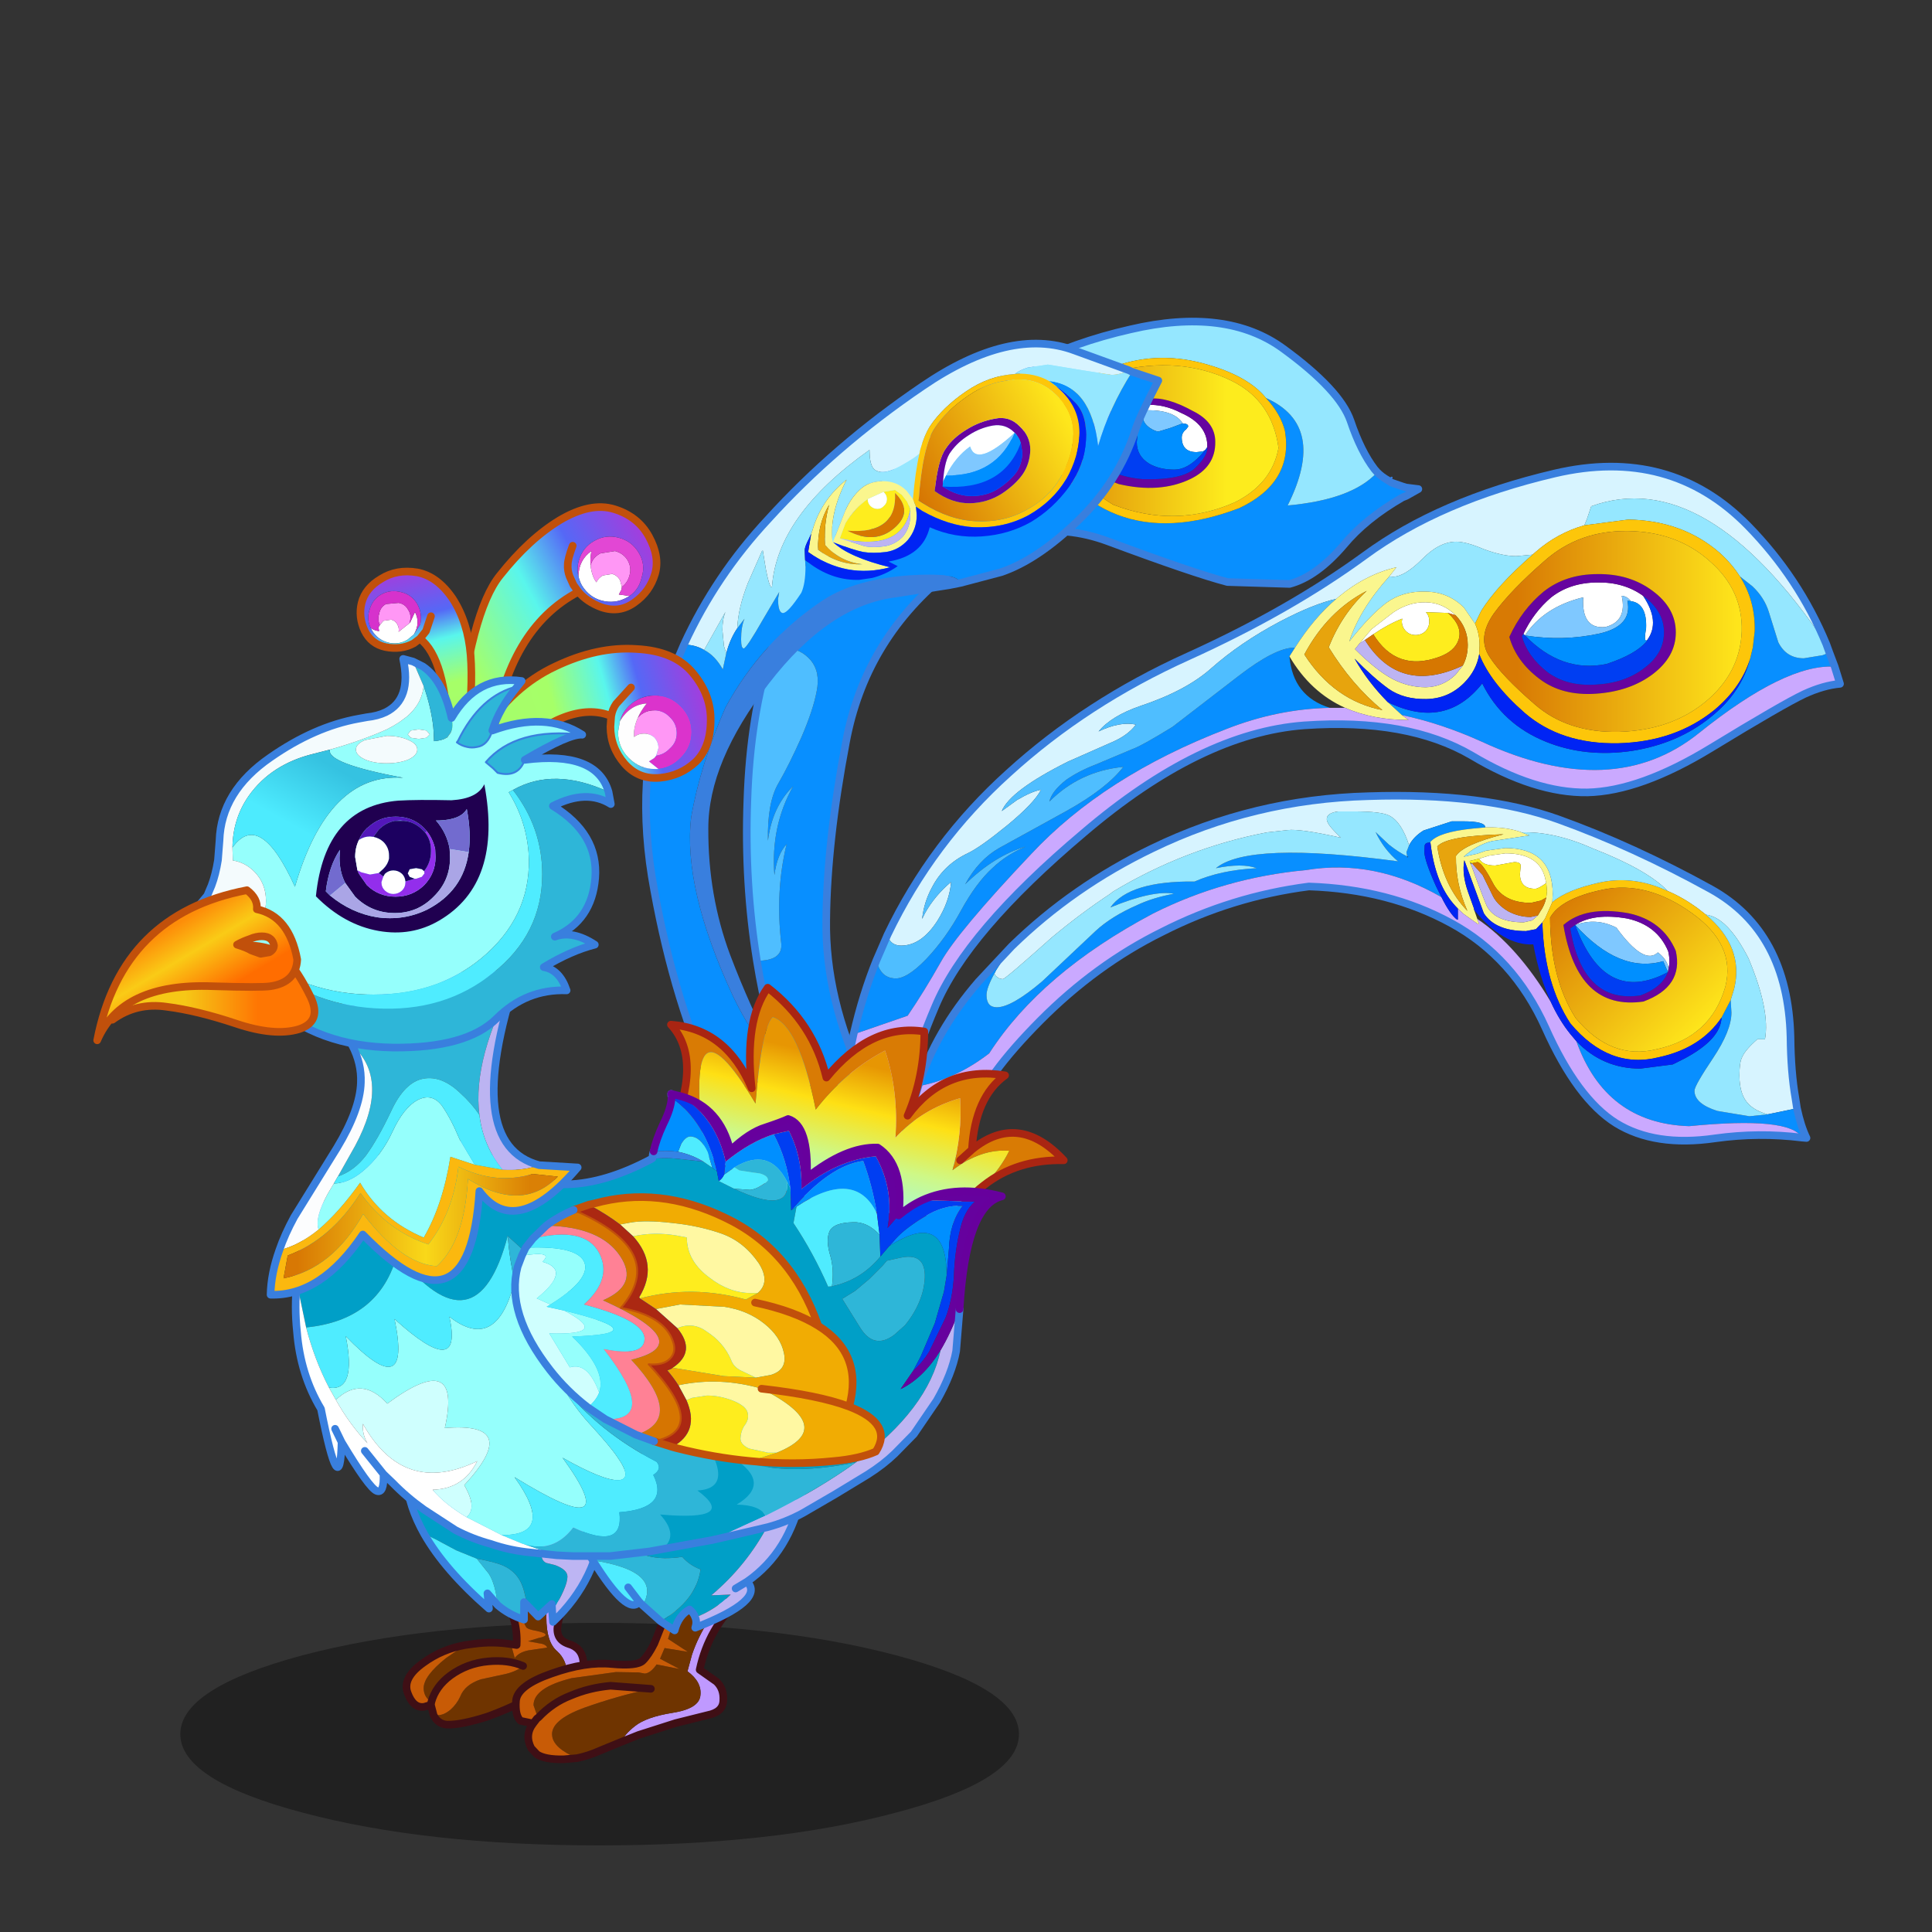 <svg xmlns:ffdec="https://www.free-decompiler.com/flash" xmlns:xlink="http://www.w3.org/1999/xlink" ffdec:objectType="frame" height="90" width="90" xmlns="http://www.w3.org/2000/svg"><rect width="100%" height="100%" fill="#333333" stroke="none"/><use ffdec:characterId="28" height="71.15" transform="translate(4.35 14.8)" width="82.7" xlink:href="#a"/><defs><g id="a" transform="translate(-4.35 -14.8)"><use ffdec:characterId="1" height="29.2" transform="translate(8.4 75.6) scale(.355)" width="110.05" xlink:href="#b"/><use ffdec:characterId="3" height="19.8" transform="translate(18.76 73.49) scale(.355)" width="24.2" xlink:href="#c"/><use ffdec:characterId="5" height="19.55" transform="translate(18.766 68.793) scale(.355)" width="26.75" xlink:href="#d"/><use ffdec:characterId="7" height="24.05" transform="translate(23.86 73.595) scale(.355)" width="30.45" xlink:href="#e"/><use ffdec:characterId="9" height="25.7" transform="translate(26.813 67.005) scale(.355)" width="30.15" xlink:href="#f"/><use ffdec:characterId="11" height="100.7" transform="translate(34.602 14.795) scale(.355)" width="89.15" xlink:href="#g"/><use ffdec:characterId="13" height="99.1" transform="translate(29.908 15.829) scale(.355)" width="68.25" xlink:href="#h"/><use ffdec:characterId="15" height="89.9" transform="translate(38.874 21.56) scale(.355)" width="132.45" xlink:href="#i"/><use ffdec:characterId="17" height="49.15" transform="translate(42.033 36.894) scale(.355)" width="119.15" xlink:href="#j"/><use ffdec:characterId="19" height="31.45" transform="translate(31.006 45.833) scale(.355)" width="52.75" xlink:href="#k"/><use ffdec:characterId="21" height="61.65" transform="translate(13.586 50.778) scale(.355)" width="93.7" xlink:href="#l"/><use ffdec:characterId="23" height="35.9" transform="translate(23.812 55.585) scale(.355)" width="49" xlink:href="#m"/><use ffdec:characterId="25" height="43" transform="translate(12.427 45.226) scale(.355)" width="41.3" xlink:href="#n"/><use ffdec:characterId="27" height="71.9" transform="translate(4.35 23.452) scale(.355)" width="81.5" xlink:href="#o"/></g><g id="C"><path d="M9.5 3.4v-.35q0-2.1-1.35-3.3-1.4-1.2-1.4-4.4 0-2.55.5-4.7l2.1.55q-.2.35-.45 1.8l-.65 3.3q-.35 1.9 1.4 2.5 1.75.5 1.95 2.25.15 1.7-1.75 2.2l-.35.15" fill="#bf99ff" fill-rule="evenodd" transform="translate(12.1 9.9)"/><path d="m2.2-1.15.05.55L2.6.65q.55-.75 1.8-1L6.8-.7l.05-.05q-.2-.45-1.2-.55l-1.3-.25 1.3-.4q1-.2 1-.45T5.5-2.9q-1.2-.2-1.4-.5-1.3-2.3-1.3-5l.05-.2q2.2-1.05 4.4-.75-.5 2.15-.5 4.7 0 3.2 1.4 4.4Q9.5.95 9.5 3.05v.35q-1.8.55-4.3 2.1Q2.45 7.1-1 8.35q-3.45 1.1-5.3 1.05-1.2-.1-1.75-1.25h.6q.75 0 1.6-.7.85-.75 1.3-1.75.6-1.55 2.7-2.25l3.25-.7Q2.85 2.4 3.7 1.7 1.75.85-.9 1.1q-2.75.25-4.95 1.85-1.95 1.45-2.5 3.5l-.4-.35q-.6-.6-.6-1.5Q-9.35 3-6.4.65l2.5-1.7 1.1-.15q2.55-.35 5 .05" fill="#6f3400" fill-rule="evenodd" transform="translate(12.1 9.9)"/><path d="m2.85-8.6-.05.2q0 2.7 1.3 5 .2.3 1.4.5 1.15.25 1.15.5t-1 .45l-1.3.4 1.3.25q1 .1 1.2.55L6.8-.7l-2.4.35q-1.25.25-1.8 1L2.25-.6l-.05-.55.65.1Q3.05-4.75.9-7.5l1.95-1.1M-3.9-1.05-6.4.65Q-9.35 3-9.35 4.6q0 .9.6 1.5l.4.35q.55-2.05 2.5-3.5 2.2-1.6 4.95-1.85 2.65-.25 4.6.6-.85.7-2.3 1.05l-3.25.7q-2.1.7-2.7 2.25-.45 1-1.3 1.75-.85.7-1.6.7h-.6L-8.4 6.8l-.85.25q-1.45.25-2.2-1.8-.75-2 2.1-4 2.4-1.75 5.45-2.3m-4.45 7.5-.05.35.05-.35" fill="#c85b06" fill-rule="evenodd" transform="translate(12.1 9.9)"/><path d="M2.85-8.6.9-7.5q2.15 2.75 1.95 6.45l-.65-.1q-2.45-.4-5-.05l-1.1.15q-3.05.55-5.45 2.3-2.85 2-2.1 4 .75 2.05 2.2 1.8l.85-.25.35 1.35Q-7.5 9.3-6.3 9.4q1.85.05 5.3-1.05Q2.45 7.1 5.2 5.5q2.5-1.55 4.3-2.1l.35-.15q1.9-.5 1.75-2.2Q11.4-.7 9.65-1.2q-1.75-.6-1.4-2.5L8.9-7q.25-1.45.45-1.8l-2.1-.55q-2.2-.3-4.4.75M-8.35 6.45q.55-2.05 2.5-3.5 2.2-1.6 4.95-1.85 2.65-.25 4.6.6M-8.4 6.8l.05-.35" fill="none" stroke="#3f0f15" stroke-linecap="round" stroke-linejoin="round" transform="translate(12.1 9.9)"/></g><g id="D"><path d="m6-4.55-.7 2.8L4.85.5q0 .75.6 1.05l1.2.3q1.6.6 1.6 1.5 0 1.35-2 4.6l-.05-1L4.4 8.6 3 7.15l-.4-1.7q-.55-2.5-2.7-3.5-.7-.35-2.75-.8l-.8-.15-2.7-1.1-2.8-1.5-1.4-.65q-2.05-3.65-2.3-7 9.2 3.8 18.85 4.7" fill="#009fc7" fill-rule="evenodd" transform="translate(13.35 9.75)"/><path d="m6-4.55 6.9.25q-.6 8-6.55 13.6l-.1-1.35q2-3.25 2-4.6 0-.9-1.6-1.5l-1.2-.3q-.6-.3-.6-1.05l.45-2.25.7-2.8" fill="#bdb5f3" fill-rule="evenodd" transform="translate(13.35 9.75)"/><path d="m-3.65 1 .8.15q2.05.45 2.75.8 2.15 1 2.7 3.5l.4 1.7-.45-.45V9q-2-.65-3.45-1.9-.3-2.75-1.15-4.1l-1.6-2" fill="#2eb6d8" fill-rule="evenodd" transform="translate(13.35 9.75)"/><path d="m-10.55-2.25 1.4.65 2.8 1.5 2.7 1.1 1.6 2Q-1.2 4.35-.9 7.1l-1.35-1.55.2 2q-5.8-5.05-8.5-9.8" fill="#4fecff" fill-rule="evenodd" transform="translate(13.35 9.75)"/><path d="m6.25 7.95.1 1.35Q12.3 3.7 12.9-4.3M3 7.15 4.4 8.6l1.8-1.65.05 1M-.9 7.1Q.55 8.35 2.55 9V6.7l.45.45M-.9 7.1l-1.35-1.55.2 2q-5.8-5.05-8.5-9.8-2.05-3.65-2.3-7" fill="none" stroke="#397fde" stroke-linecap="round" stroke-linejoin="round" transform="translate(13.35 9.75)"/></g><g id="E"><path d="m12.65-10.05 2.1.45Q10.55-5.65 9.4-.2l2.2 1.55q1 .95.9 2.5-.05 1.5-2.05 1.9L6.25 6.8 1.4 8.35l-2.25.9Q-.5 8.3.9 7.2 2.4 6 5.85 5.45q3.5-.55 3.65-2.3Q9.7 1.4 7.8 0l.6-2.2q.8-2.35 2.2-4.5l2.05-3.35" fill="#bf99ff" fill-rule="evenodd" transform="translate(15.2 12)"/><path d="m7-11.3 5.65 1.25L10.6-6.7Q9.2-4.55 8.4-2.2L7.8 0q1.9 1.4 1.7 3.15-.15 1.75-3.65 2.3Q2.4 6 .9 7.2-.5 8.3-.85 9.25l-2.8 1.15q-1.55.7-3.05 1-3.05-1.3-3.25-2.9-.3-2.05 4.15-3.7Q-1.3 3.2 3 2.3l-5.3-.4q-2.8.25-5.25 1.3-2.35.9-4.2 2.85l-.2-.3-.45-1.3q0-2.3 5-3.55l5.8-.8 3 .05.8.15Q2.95.25 3.75-.9l3 .6L4.2-1.65l.6-1.4 3.05.5-2.6-1.7Q6.15-7 7-11.3" fill="#6f3400" fill-rule="evenodd" transform="translate(15.2 12)"/><path d="m-6.7 11.4-1.75.15q-2.45.05-3.5-.65l-.75-.8q-.9-1.75.25-3.25l-1.65-.35q-.75-.7-.6-2.65.2-2 4.65-3.55 4.5-1.6 7.95-1.25 3.3.3 4.05-.45t1.5-2.25L5.1-7.8l.9-3.7 1 .2Q6.15-7 5.25-4.25l2.6 1.7-3.05-.5-.6 1.4L6.75-.3l-3-.6Q2.95.25 2.2.3L1.4.15l-3-.05-5.8.8q-5 1.25-5 3.55l.45 1.3.2.3Q-9.9 4.1-7.55 3.2-5.1 2.15-2.3 1.9l5.3.4q-4.3.9-8.8 2.5-4.45 1.65-4.15 3.7.2 1.6 3.25 2.9m-5.75-4.55.5-.65.2-.15-.2.15-.5.65" fill="#c85b06" fill-rule="evenodd" transform="translate(15.2 12)"/><path d="m-6.7 11.4-1.75.15q-2.45.05-3.5-.65l-.75-.8q-.9-1.75.25-3.25l-1.65-.35q-.75-.7-.6-2.65.2-2 4.65-3.55 4.5-1.6 7.95-1.25 3.3.3 4.05-.45t1.5-2.25L5.1-7.8l.9-3.7 1 .2 5.65 1.25 2.1.45Q10.55-5.65 9.4-.2l2.2 1.55q1 .95.9 2.5-.05 1.5-2.05 1.9L6.25 6.8 1.4 8.35l-2.25.9-2.8 1.15q-1.55.7-3.05 1M3 2.3l-5.3-.4q-2.8.25-5.25 1.3-2.35.9-4.2 2.85l-.2.15-.5.65" fill="none" stroke="#3f0f15" stroke-linecap="round" stroke-linejoin="round" transform="translate(15.2 12)"/></g><g id="F"><path d="M14.6-8.95Q9-5.9 3.65-4.25q3.1.8 6.6-.65Q7.4.5 2.75 4.4l2.55-.1Q3.2 6.35.65 7.3q-.2-.6-.75-1.05-1.45.8-1.95 2.75L-3.9 7.8Q.8 5.05 1.35 1-.1.45-1.05-.65-6.1.1-8.4-2.45l-6.15-.6q10.35-22.9 29.15-5.9" fill="#009fc7" fill-rule="evenodd" transform="translate(15.05 16.2)"/><path d="M.65 7.3q2.55-.95 4.65-3l-2.55.1Q7.4.5 10.25-4.9q-3.5 1.45-6.6.65Q9-5.9 14.6-8.95 13.05-1.3 7.45 2.6 9.9 5.05.65 8.65.9 7.9.65 7.3m5.3-3.8 1.5-.9-1.5.9" fill="#bdb5f3" fill-rule="evenodd" transform="translate(15.05 16.2)"/><path d="m-14.55-3.05 6.15.6Q-6.1.1-1.05-.65-.1.45 1.35 1 .8 5.05-3.9 7.8l-2.35-2.1Q-3.6 1.2-12.8-.2l-1.75-2.85" fill="#2eb6d8" fill-rule="evenodd" transform="translate(15.05 16.2)"/><path d="M-12.8-.2q9.2 1.4 6.55 5.9l-.45-.45-1.45-1.9 1.45 1.9Q-8.2 7.2-12.8-.2" fill="#4fecff" fill-rule="evenodd" transform="translate(15.05 16.2)"/><path d="M-3.9 7.8-2.05 9q.5-1.95 1.95-2.75.55.45.75 1.05.25.6 0 1.35 9.25-3.6 6.8-6.05l-1.5.9M14.6-8.95Q13.05-1.3 7.45 2.6m-22-5.65L-12.8-.2q4.6 7.4 6.1 5.45l.45.45 2.35 2.1m-2.8-2.55-1.45-1.9" fill="none" stroke="#397fde" stroke-linecap="round" stroke-linejoin="round" transform="translate(15.05 16.2)"/></g><g id="G"><path d="m16.15-33-.3.2-.85.1q-1.95 0-1.95-1.95 0-.45.4-.9l.15-.1.3-.4q0-.4-.7-.4-1.1-1.75-4.6-1.75l-.55.15.15-.6.05-.25h.2q2.3-.1 4.5 1.05 3.55 1.55 3.45 4.5l-.25.35" fill="#fff" fill-rule="evenodd" transform="translate(44.55 50.35)"/><path d="M-6.8-35.95q9 17.6 27.4 10.6 7.1-3.35 6-10.1-.55-2.25-2.5-4.35 8.1 3.6 2.85 14.1 8.45-.75 11.75-4.35.6.6 1.4 1.05l.45.3 1.45.5.5.15 1.6.2-1.6.9-.5.2q-4.85 2.8-7.7 6.25-3.55 4.15-7.1 5.1l-8.15-.25Q14.5-16.85 3.35-21q-5.4-2-10.65-1-5.2.95-10.2 5l-.65.55Q-28.55-7.8-31 5.3q-2.5 13.1-2.6 23.4-.15 10.3 5 21.15h-10.2q-2.6-7.75-3.9-15.8 3.4 0 3.2-2.25-.8-6.9.7-13.05-1.25 1.35-1.6 4.05-.5-6.4 2.45-11.65-2.75 2.7-3.3 7.15-.1-5 1.35-7.5 1.45-2.5 3.05-6.1 1.55-3.6 2-6.05.5-2.5-.8-4.05-1.35-1.55-3.3-1.55l-1.85.2q1.9-5.85 4.85-10.6l29.15-18.6" fill="#088fff" fill-rule="evenodd" transform="translate(44.55 50.35)"/><path d="M24.1-39.8q-2.25-2.8-7.55-4.35-12.65-3.8-23.35 8.2l-29.15 18.6.4-.65 3.55-5.15q6.05-7.65 14.5-14.3l1.7-1.25q4-3.05 8.5-5.3 6.3-3.15 13.6-4.8 12.6-2.95 20.1 2.55 7.4 5.4 8.8 9.45 1.35 4 3.15 6.35l.35.4q-3.3 3.6-11.75 4.35 5.25-10.5-2.85-14.1" fill="#95e7ff" fill-rule="evenodd" transform="translate(44.55 50.35)"/><path d="M24.1-39.8q1.95 2.1 2.5 4.35 1.1 6.75-6 10.1-18.4 7-27.4-10.6 10.7-12 23.35-8.2 5.3 1.55 7.55 4.35m1.65 6.55q-.85-6.25-6.25-8.85-6.7-3.25-15.05-1.2-6.15 2.75-10 7.55 3.15 6 9.6 9.95 8.25 3.15 16.05-.35 4.8-2.45 5.65-7.1" fill="#fdc60a" fill-rule="evenodd" transform="translate(44.55 50.35)"/><path d="M16.4-33.35q.1-2.95-3.45-4.5-2.2-1.15-4.5-1.05h-.2l-.8.15Q3.9-38.2-.3-33.4q2.9 3.8 8.2 4.25 5.3.15 6.95-1.5 1.65-1.6 1.55-2.7m-1.9-4.75q2.95 1.45 2.95 4.05.05 3.3-3.3 4.9-4 1.9-9.35.65-4.1-1.45-6.15-5.15Q3.4-39.3 8.8-39.7q2.25-.3 5.7 1.6" fill="#66049f" fill-rule="evenodd" transform="translate(44.55 50.35)"/><path d="m8.05-38.05.55-.15q3.5 0 4.6 1.75h-.1l-1.45.55-1.65.5q-.4 0-1.1-.45-.95-.65-.95-1.5l.1-.7" fill="#7fc8ff" fill-rule="evenodd" transform="translate(44.55 50.35)"/><path d="M13.2-36.45q.7 0 .7.4l-.3.4-.15.1q-.4.45-.4.9 0 1.95 1.95 1.95l.85-.1.3-.2-.65.75q-1.75 1.85-3.4 1.85-2 0-3.35-.8-1.6-1-1.6-2.8l.15-1.65.2-1.95v-.35l-.05-.8.8-.15-.05.25-.15.6-.1.7q0 .85.95 1.5.7.45 1.1.45l1.65-.5 1.45-.55h.1" fill="#008fff" fill-rule="evenodd" transform="translate(44.55 50.35)"/><path d="m16.15-33 .25-.35q.1 1.1-1.55 2.7Q13.2-29 7.9-29.15 2.6-29.6-.3-33.4q4.2-4.8 7.75-5.35l.05.8v.35l-.2 1.95L7.15-34q0 1.8 1.6 2.8 1.35.8 3.35.8 1.65 0 3.4-1.85l.65-.75" fill="#003ef2" fill-rule="evenodd" transform="translate(44.55 50.35)"/><path d="m-40.8-6.75 1.85-.2q1.95 0 3.3 1.55 1.3 1.55.8 4.05-.45 2.45-2 6.05-1.6 3.6-3.05 6.1-1.45 2.5-1.35 7.5.55-4.45 3.3-7.15-2.95 5.25-2.45 11.65.35-2.7 1.6-4.05-1.5 6.15-.7 13.05.2 2.25-3.2 2.25-1.65-10.25-1.25-21 .35-11.1 3.15-19.8" fill="#4fbeff" fill-rule="evenodd" transform="translate(44.55 50.35)"/><path d="M14.5-38.1q-3.45-1.9-5.7-1.6-5.4.4-10.15 6.05Q.7-29.95 4.8-28.5q5.35 1.25 9.35-.65 3.35-1.6 3.3-4.9 0-2.6-2.95-4.05m11.25 4.85q-.85 4.65-5.65 7.1-7.8 3.5-16.05.35-6.45-3.95-9.6-9.95 3.85-4.8 10-7.55 8.35-2.05 15.05 1.2 5.4 2.6 6.25 8.85" fill="url(#p)" fill-rule="evenodd" transform="translate(44.55 50.35)"/><path d="M-35.95-17.35q-2.95 4.75-4.85 10.6-2.8 8.7-3.15 19.8-.4 10.75 1.25 21 1.3 8.05 3.9 15.8h10.2q-5.15-10.85-5-21.15.1-10.3 2.6-23.4 2.45-13.1 12.85-21.75l.65-.55q5-4.05 10.2-5 5.25-1 10.65 1 11.15 4.15 15.7 5.35l8.15.25q3.55-.95 7.1-5.1 2.85-3.45 7.7-6.25l.5-.2 1.6-.9-1.6-.2-.5-.15-1.45-.5-.45-.3q-.8-.45-1.4-1.05l-.35-.4q-1.8-2.35-3.15-6.35-1.4-4.05-8.8-9.45-7.5-5.5-20.1-2.55Q-1-47.15-7.3-44q-4.5 2.25-8.5 5.3l-1.7 1.25q-8.45 6.65-14.5 14.3L-35.55-18l-.4.65" fill="none" stroke="#397fde" stroke-linecap="round" stroke-linejoin="round" transform="translate(44.55 50.35)"/><path d="m85.15 21-.5.35" fill="none" stroke="#397fde" stroke-linecap="round" stroke-linejoin="round" stroke-width=".25"/></g><g id="H"><path d="M5.4-30.95q.2-2.9 1.05-3.95.9-1.25 2.35-2.15 1.45-.95 3.15-1.25 1.6-.25 2.75.85l.1.1q-5 4.6-5.85 1.8-1.95 1.4-3.15 3.8l-.4.8m-9.9 2.3 2.1-.95.05.05q.4.4.4.9 0 .55-.4.9-.35.4-.85.4-.55 0-.95-.4-.35-.35-.35-.9" fill="#fff" fill-rule="evenodd" transform="translate(34.1 49.55)"/><path d="M-28.6-9.55Q-24.45-18.6-17.55-26-8.8-35.65 2.7-43.45q11.5-7.85 19.95-4.7l7.15 2.6q-1.2.6-2.3.6l-4.1-.65-4.25-.7-2.65.4q-1.1.35-1.7.85-3.35.2-6.35 2.25-3.1 2.1-4.8 4.65-.7 1.1-1.25 3.05l-.1.5q-.55.5-1.85 1.25-1.9 1.15-2.95 1.15-.9 0-1.3-.55-.45-.7-.45-2.35-12.15 8.6-12.8 18h-.1q-.3-.25-.7-2.35l-.4-2.45q0 .05-.1.05l-1.85 4.2q-1.3 3.3-1.4 5.95-.95 1.4-1.45 3.3l-.3-.95-.2-2.1q0-1.45.4-2.4l-2.8 5q-1.2-.7-2.65-.7" fill="#d7f4ff" fill-rule="evenodd" transform="translate(34.1 49.55)"/><path d="m30.2-45.35 3.45 1.15q-2.5 4.8-3.05 6.6-2.2 6.7-7.5 11.8-5.35 5.15-10.1 6.75l-5.3 1.4q-.45-1.4-6.65-1-7.1.5-11.3 3.2-8.1 5.35-12.9 14.15-3.3 7.5-4.5 14.4-1.1 9.3 5.5 23.5 2.3 4.8 5.05 7.9l1 1.8-8.35 2.75Q-29.8 37.6-32.5 22.7q-2.8-14.9 1.65-27l2.25-5.25q1.45 0 2.65.7 1.45.75 2.45 2.55l.45-2.1q.5-1.9 1.45-3.3l.95-1.25q-.45 1.05-.45 2.7 0 1.2.35 1.2t2.55-3.85l2.1-3.55-.15.9q0 1.85.65 1.85t2.4-2.65q.55-1.2.55-3.45l-.05-.85.8.6q2.95 2.1 6.3 2l1.7-.25q1.8-.45 3.35-1.55l-1.2-.6q4.5-.75 5.4-4.5 3.25 1.45 6.85 1.2 3.55-.25 6.45-1.9 2.85-1.7 4.95-4.55 2.05-2.85 2.25-6.1.2-3.25-1.3-4.9-1.6-1.65-2.6-2.25l-.95-.7q5.55.6 6.45 8.55 1.45-5.05 4.45-9.75" fill="#088fff" fill-rule="evenodd" transform="translate(34.1 49.55)"/><path d="m29.8-45.55.4.2q-3 4.7-4.45 9.75-.9-7.95-6.45-8.55-1.9-1.05-4.25-.95l-.25.05q.6-.5 1.7-.85l2.65-.4 4.25.7 4.1.65q1.1 0 2.3-.6m-42.5 24.9.05.85q0 2.25-.55 3.45-1.75 2.65-2.4 2.65-.65 0-.65-1.85l.15-.9-2.1 3.55q-2.2 3.85-2.55 3.85-.35 0-.35-1.2 0-1.65.45-2.7l-.95 1.25q.1-2.65 1.4-5.95l1.85-4.2q.1 0 .1-.05l.4 2.45q.4 2.1.7 2.35h.1q.65-9.4 12.8-18 0 1.65.45 2.35.4.55 1.3.55 1.05 0 2.95-1.15 1.3-.75 1.85-1.25-.55 2.35-.85 5.95l-.85-1.1Q-.65-31-2.5-31q-1.9 0-3.1 1.2-1.2 1.15-1.9 2.85L-9.05-23l-.05-.05q-.45-3.65 1.85-8.15-3.35 2.65-4.5 6.7l-.15.4-.3.65q-.55 1.05-.55 1.5l.05 1.3M-23.05-8.4l-.45 2.1q-1-1.8-2.45-2.55l2.8-5q-.4.95-.4 2.4l.2 2.1.3.95" fill="#95e7ff" fill-rule="evenodd" transform="translate(34.1 49.55)"/><path d="m-2.4-29.6 1.5-.25.9.65.7.9.35.85.05.2Q0-21.65-8.15-23.5l.75-2q1.3-2.05 2.9-3.15 0 .55.35.9.4.4.95.4.5 0 .85-.4.4-.35.4-.9 0-.5-.4-.9l-.05-.05m1.4 4.75q2.55-2.2.1-4.6.3 5.45-6.25 4.95 3.6 1.85 6.15-.35" fill="#feed1e" fill-rule="evenodd" transform="translate(34.1 49.55)"/><path d="m1.85-27.65.1 1.1q0 1.85-1.15 3.25-1.2 1.35-2.9 1.6-1.7.2-2.95 0-1.3-.25-4-1.3 2.15 2 7.5 3.3-5.75 1.55-10.75-2l.4-2.4.15-.4q1.15-4.05 4.5-6.7-2.3 4.5-1.85 8.15l.05.05 1.55-3.95q.7-1.7 1.9-2.85Q-4.4-31-2.5-31q1.85 0 3.1 1.25l.85 1.1.4 1m-.75.4-.05-.2-.35-.85-.7-.9-.9-.65-1.5.25-2.1.95q-1.6 1.1-2.9 3.15l-.75 2 3.3 1.05q1.1.2 2.5 0 1.45-.2 2.5-1.3.95-1.2.95-2.8v-.7m-11.15 4.65q-.25-2.55.5-5.3Q-11.1-25.3-11-22q2.75 2.05 5.8 1.9-2.85-.3-4.85-2.5" fill="#faf68e" fill-rule="evenodd" transform="translate(34.1 49.55)"/><path d="m14.8-45.05.25-.05q2.35-.1 4.25.95l.95.7.65.6q2.4 2.3 2.4 5.5-.05 3.15-1.75 6.1-1.75 2.9-4.9 4.7-3.2 1.75-7.2 1.6-3.35-.2-6.8-2.15l-.8-.55-.4-1q.3-3.6.85-5.95l.1-.5q.55-1.95 1.25-3.05 1.7-2.55 4.8-4.65 3-2.05 6.35-2.25m.05.7-.5.1q-2.95.2-5.6 2-2.9 1.95-4.45 4.3-1.6 2.4-2.1 9.5l.55.35q3.5 2.2 6.95 2.35 3.65.2 6.6-1.45 3-1.6 4.55-4.35 1.55-2.7 1.65-5.65 0-2.95-2.25-5.1-1.95-1.95-4.7-2.05h-.7" fill="#fdc60a" fill-rule="evenodd" transform="translate(34.1 49.55)"/><path d="M5.35-30.3q1.95 1.3 3.9 1.25 1.9 0 3.45-1 1.5-1 2.35-2.15.75-1.15.75-2.6l-.2-1.2q-.2-.75-.8-1.35l-.1-.1q-1.15-1.1-2.75-.85-1.7.3-3.15 1.25-1.45.9-2.35 2.15-.85 1.05-1.05 3.95l-.05.65m10.1-7.9q1.4 1.3 1.4 3.1-.05 1.8-1 3.2-.95 1.35-2.75 2.55-1.9 1.2-4.15 1.25-2.35.05-4.65-1.6.45-4.2 1.45-5.55.9-1.4 2.7-2.5 1.75-1.1 3.75-1.45 1.9-.4 3.25 1" fill="#66049f" fill-rule="evenodd" transform="translate(34.1 49.55)"/><path d="M5.8-31.75q1.2-2.4 3.15-3.8.85 2.8 5.85-1.8-2.4 5.7-9 5.6" fill="#7fc8ff" fill-rule="evenodd" transform="translate(34.1 49.55)"/><path d="m5.35-30.3.05-.65.4-.8q6.6.1 9-5.6.6.6.8 1.35-2.35 6.3-10.25 5.7" fill="#008fff" fill-rule="evenodd" transform="translate(34.1 49.55)"/><path d="m15.6-36 .2 1.2q0 1.45-.75 2.6-.85 1.15-2.35 2.15-1.55 1-3.45 1-1.95.05-3.9-1.25 7.9.6 10.25-5.7" fill="#003ef2" fill-rule="evenodd" transform="translate(34.1 49.55)"/><path d="m7.7-17.65-1.5.3-7.05 1.1q-9 1.1-17 11.5-8.05 10.4-8.05 19.3-.05 8.9 2.9 16.8 2.6 6.85 5.9 13.15-2.75-3.1-5.05-7.9-6.6-14.2-5.5-23.5 1.2-6.9 4.5-14.4 4.8-8.8 12.9-14.15 4.2-2.7 11.3-3.2 6.2-.4 6.65 1" fill="#397fde" fill-rule="evenodd" transform="translate(34.1 49.55)"/><path d="M-10.05-22.6q2 2.2 4.85 2.5-3.05.15-5.8-1.9-.1-3.3 1.45-5.9-.75 2.75-.5 5.3" fill="#e7a40d" fill-rule="evenodd" transform="translate(34.1 49.55)"/><path d="M1.1-27.25v.7q0 1.6-.95 2.8-1.05 1.1-2.5 1.3-1.4.2-2.5 0l-3.3-1.05Q0-21.65 1.1-27.25" fill="#bdb4f2" fill-rule="evenodd" transform="translate(34.1 49.55)"/><path d="M-1-24.85q-2.55 2.2-6.15.35Q-.6-24-.9-29.45q2.45 2.4-.1 4.6" fill="#d67701" fill-rule="evenodd" transform="translate(34.1 49.55)"/><path d="M20.25-43.45q1 .6 2.6 2.25 1.5 1.65 1.3 4.9-.2 3.25-2.25 6.1-2.1 2.85-4.95 4.55-2.9 1.65-6.45 1.9-3.6.25-6.85-1.2-.9 3.75-5.4 4.5l1.2.6q-1.55 1.1-3.35 1.55l-1.7.25q-3.35.1-6.3-2l-.8-.6-.05-1.3q0-.45.55-1.5l.3-.65-.4 2.4q5 3.55 10.75 2Q-6.9-21-9.05-23q2.7 1.05 4 1.3 1.25.2 2.95 0 1.7-.25 2.9-1.6 1.15-1.4 1.15-3.25l-.1-1.1.8.55q3.45 1.95 6.8 2.15 4 .15 7.2-1.6 3.15-1.8 4.9-4.7 1.7-2.95 1.75-6.1 0-3.2-2.4-5.5l-.65-.6" fill="#0024f4" fill-rule="evenodd" transform="translate(34.1 49.55)"/><path d="M14.85-44.35h.7q2.75.1 4.7 2.05 2.25 2.15 2.25 5.1-.1 2.95-1.65 5.65-1.55 2.75-4.55 4.35-2.95 1.65-6.6 1.45-3.45-.15-6.95-2.35l-.55-.35q.5-7.1 2.1-9.5 1.55-2.35 4.45-4.3 2.65-1.8 5.6-2l.5-.1m.6 6.15q-1.35-1.4-3.25-1-2 .35-3.75 1.45-1.8 1.1-2.7 2.5-1 1.35-1.45 5.55 2.3 1.65 4.65 1.6 2.25-.05 4.15-1.25 1.8-1.2 2.75-2.55.95-1.4 1-3.2 0-1.8-1.4-3.1" fill="url(#q)" fill-rule="evenodd" transform="translate(34.1 49.55)"/><path d="m29.8-45.55.4.2 3.45 1.15q-2.5 4.8-3.05 6.6-2.2 6.7-7.5 11.8-5.35 5.15-10.1 6.75l-5.3 1.4-1.5.3-7.05 1.1q-9 1.1-17 11.5-8.05 10.4-8.05 19.3-.05 8.9 2.9 16.8 2.6 6.85 5.9 13.15l1 1.8-8.35 2.75Q-29.8 37.6-32.5 22.7q-2.8-14.9 1.65-27l2.25-5.25Q-24.45-18.6-17.55-26-8.8-35.65 2.7-43.45q11.5-7.85 19.95-4.7l7.15 2.6z" fill="none" stroke="#397fde" stroke-linecap="round" stroke-linejoin="round" transform="translate(34.1 49.55)"/></g><g id="I"><path d="m24.4-22.3-.2-.2q1.35-2.85 3.65-4.8 2.5-1.95 6.1-1.95 3.45-.05 5.95 1.75 2.3 3.4.55 5.8-.5.4-.15-1.5.15-3.3-2-3.6-.5-.65-1.2-.7.75 3.35-2.15 4.1-3.15.3-2.9-3.9-5.15 1.25-7.65 5m-9.1-2.65-1-.3-2.9-.1q.45.45.45 1.2t-.5 1.3q-.55.5-1.3.5t-1.25-.5q-.55-.55-.55-1.3l.05-.35q-1.8.7-3.8 2.05l-1.1.75-.7.45 1.55-1.85 2.85-2.2q2.05-1.4 4.3-1.35 2.25.05 3.9 1.7" fill="#fff" fill-rule="evenodd" transform="translate(66.2 44.95)"/><path d="m6.6-30.05.95-1.2Q3.5-30.3 0-27.4l-.35.3q-2.95.65-7.35 2.95-5.2 2.75-9.05 6.15-3.3 2.95-9.3 4.95-3.8 1.3-5.5 3.35 2.85-1.35 4.9-.9Q-27.7-9.15-30-8.2l-5.55 2.45q-7.6 3.8-8.7 6.5l2-1.45q1.95-1.15 3.15-1.35-.85 1.7-4.35 4.6-3.55 2.9-5.2 3.7-3.2 1.5-4.75 4.5-1.05 1.9-1.3 4.15l.4-.8q1.3-2.3 3.4-4.05-.2 2.55-1.8 5.1-2.1 3.25-4.75 3.25-1 0-1.5-.7l-.3-.7q5.85-12.2 15.9-21.25 10.15-9.25 23.55-15.3Q-6.45-25.6 3.4-32.8q9.8-7.2 24.9-10.75 15.15-3.55 25.35 6.85 6.7 6.85 10.3 15.55Q48.1-44.7 33.1-39.25l-.55 1.65-.35.85q-3.55 1-6.4 3.5l-.4.35-2.15.2q-1.75 0-4.2-.9-2.35-1-3.65-1-2.25 0-4.5 2.3Q8.6-30 7.05-30l-.45-.05" fill="#d7f4ff" fill-rule="evenodd" transform="translate(66.2 44.95)"/><path d="m-5.8-20.65-.7 1.1q.45 5.25 5.3 6.75-6.85.15-13.5 2.75-16.15 6.2-25.75 16.5-9.6 10.15-11.8 14.1-2.2 3.9-4.35 7.05l-7.1 2.45q1.2-5.25 3-9.7l.1.35q.55 1.85 2.2 2 1.6.2 4.25-2.55 2.6-2.75 4.55-6.35 2-3.65 4.15-5.6 1.85-1.75 4.35-2.8-4.1 1.2-7.95 4.95 1.75-3.2 4.45-4.75l8.9-4.9q5.2-2.9 7.4-5.75Q-34-4.5-38-.5q.3-1.35 2.2-2.85 1.65-1.15 3.85-2l4.75-2q1.3-.45 5.35-2.95l8.7-6.7q4.8-3.7 7.3-3.7l.05.05m14.05 8.8-1.85-1.7q7.55 3.7 12.4-2.45 2.65 5.35 8.35 7.65 5.2 2.1 11.3 1.2Q44.5-8.1 48.8-11.6q4-3.2 5.15-7.65l.35-1.45.25-2.15q.1-4-1.95-7.2l1.65 1.3q1.55 1.45 2.15 3.35l1.25 4q1.05 2.1 3.35 2.1l2.45-.4.9-.35.7 1.85q-6.45-.4-17.8 8.7-11.3 9.1-28.5 1.15-5.3-2.4-10.5-3.5" fill="#088fff" fill-rule="evenodd" transform="translate(66.2 44.95)"/><path d="m-59.25 17 .3.7q.5.7 1.5.7 2.65 0 4.75-3.25 1.6-2.55 1.8-5.1-2.1 1.75-3.4 4.05l-.4.8q.25-2.25 1.3-4.15 1.55-3 4.75-4.5 1.65-.8 5.2-3.7 3.5-2.9 4.35-4.6-1.2.2-3.15 1.35l-2 1.45q1.1-2.7 8.7-6.5L-30-8.2q2.3-.95 3.35-2.4-2.05-.45-4.9.9 1.7-2.05 5.5-3.35 6-2 9.3-4.95 3.85-3.4 9.05-6.15 4.4-2.3 7.35-2.95-2.95 2.5-5.45 6.45l-.05-.05q-2.5 0-7.3 3.7l-8.7 6.7q-4.05 2.5-5.35 2.95l-4.75 2q-2.2.85-3.85 2-1.9 1.5-2.2 2.85 4-4 9.7-4.55Q-30.5-2.2-35.7.7l-8.9 4.9q-2.7 1.55-4.45 4.75Q-45.2 6.6-41.1 5.4q-2.5 1.05-4.35 2.8-2.15 1.95-4.15 5.6-1.95 3.6-4.55 6.35-2.65 2.75-4.25 2.55-1.65-.15-2.2-2l-.1-.35 1.3-3 .15-.35" fill="#4fbeff" fill-rule="evenodd" transform="translate(66.2 44.95)"/><path d="m6.6-30.05.45.05q1.55 0 3.85-2.3 2.25-2.3 4.5-2.3 1.3 0 3.65 1 2.45.9 4.2.9l2.15-.2q-4.7 4.1-6.75 7.4l-.8 1.65-1.45-2.1q-2.05-2.05-5-2.1-3-.1-5.15 1.45-2.15 1.6-4.9 5.1 1.35-4.2 5.25-8.55m25.6-6.7.35-.85.55-1.65q15-5.45 30.85 18.1l.4 1.1-.9.35-2.45.4q-2.3 0-3.35-2.1l-1.25-4q-.6-1.9-2.15-3.35l-1.65-1.3q-1.05-1.65-2.65-3.1-4.9-4.25-12-4.35l-5.75.75" fill="#95e7ff" fill-rule="evenodd" transform="translate(66.2 44.95)"/><path d="M4.5-22.45q2-1.35 3.8-2.05l-.05.35q0 .75.55 1.3.5.5 1.25.5t1.3-.5q.5-.55.5-1.3t-.45-1.2l2.9.1q1.95 1.75 1.4 3.5-.5 1.55-2.65 2.3-5.5 1.95-8.55-3" fill="#feed1e" fill-rule="evenodd" transform="translate(66.2 44.95)"/><path d="m-.35-27.1.35-.3q3.5-2.9 7.55-3.85l-.95 1.2Q2.7-25.7 1.35-21.5q2.75-3.5 4.9-5.1 2.15-1.55 5.15-1.45 2.95.05 5 2.1l1.45 2.1q.6 1.3.6 2.85l-.05 1.15q-.35 2.15-2 3.8-2.05 2.05-4.95 2.1-2.95.05-4.95-1.35-2-1.45-4.45-3.95 1.7 3 4.3 5.65l.05.05 1.85 1.7.9.65q-4.7 0-8.35-1.6-4.55-2.05-7.3-6.75l.7-1.1q2.5-3.95 5.45-6.45m15.65 2.15q-1.65-1.65-3.9-1.7-2.25-.05-4.3 1.35l-2.85 2.2-1.55 1.85-.6.75q2.75 2.75 4.9 3.9 2.1 1.1 4.4 1.1 2.25-.05 3.9-1.65l.95-1.2q.65-1.2.65-2.7 0-2.25-1.6-3.9m-16.65 4.2q1.75-4.4 5-7.4-5.15 2.65-8.2 8.35 3.9 6.05 10.25 7.3-4.05-3.35-7.05-8.25" fill="#faf68e" fill-rule="evenodd" transform="translate(66.2 44.95)"/><path d="m25.4-32.9.4-.35q2.85-2.5 6.4-3.5l5.75-.75q7.1.1 12 4.35 1.6 1.45 2.65 3.1 2.05 3.2 1.95 7.2l-.25 2.15-.35 1.45q-1.15 3.75-4.65 6.7-5.15 4.2-12.65 4.4-7.5.15-12.3-4-4.5-3.95-5.95-7.7l.05-1.15q0-1.55-.6-2.85l.8-1.65q2.05-3.3 6.75-7.4m-5.1 7.75q-2.2 3.15-.55 5.65 1.6 2.5 5.95 6.25Q30-9.5 36.75-9.65q6.8-.2 11.35-3.95 4.55-3.8 4.75-9.25.15-5.4-4.2-9.2-4.3-3.85-10.7-3.95-6.4-.1-10.9 3.85-4.5 3.9-6.75 7" fill="#fdc60a" fill-rule="evenodd" transform="translate(66.2 44.95)"/><path d="M39.9-27.5q-2.5-1.8-5.95-1.75-3.6 0-6.1 1.95-2.3 1.95-3.65 4.8l-.2.3q.75 2.7 3.4 4.75 2.55 1.85 6.3 1.6 3.85-.2 6.4-2.2 2.55-1.9 2.55-4.65 0-2.7-2.55-4.65l-.2-.15m1.25 10.3q-3 2.25-7.45 2.55-4.45.3-7.4-1.95-3.05-2.3-3.95-5.5 1.65-3.6 4.5-5.95 2.9-2.3 7.1-2.3 4.2-.05 7.2 2.2 3.05 2.25 3.05 5.45t-3.05 5.5" fill="#66049f" fill-rule="evenodd" transform="translate(66.2 44.95)"/><path d="M24.4-22.3q2.5-3.75 7.65-5-.25 4.2 2.9 3.9 2.9-.75 2.15-4.1.7.05 1.2.7l-.45-.05q.7 3.3-3.65 4.3-4.8 1.05-9.8.25" fill="#7fc8ff" fill-rule="evenodd" transform="translate(66.2 44.95)"/><path d="M38.3-26.8q2.15.3 2 3.6-.35 1.9.15 1.5l-.1.2q-1.45 1.7-5.25 2.95-5.9 1.2-10.7-3.75 5 .8 9.8-.25 4.35-1 3.65-4.3l.45.05" fill="#008fff" fill-rule="evenodd" transform="translate(66.2 44.95)"/><path d="m24.2-22.5.2.2q4.8 4.95 10.7 3.75 3.8-1.25 5.25-2.95l.1-.2q1.75-2.4-.55-5.8l.2.15q2.55 1.95 2.55 4.65 0 2.75-2.55 4.65-2.55 2-6.4 2.2-3.75.25-6.3-1.6-2.65-2.05-3.4-4.75l.2-.3" fill="#003ef2" fill-rule="evenodd" transform="translate(66.2 44.95)"/><path d="M.8-12.8q3.65 1.6 8.35 1.6l-.9-.65q5.2 1.1 10.5 3.5Q35.95-.4 47.25-9.5q11.35-9.1 17.8-8.7l.7 2.25q-2.2.2-4.7 1.35-2.85 1.35-12.2 7.05Q39.5-1.85 32.6-1.7q-6.9.1-15.2-4.85Q9-11.45-4.55-10.5q-13.6 1-28.95 14.1-15.4 13-19.5 22.85-4.15 9.75-3.9 14.9l.15 3.1h-8.95q.5-7.8 2-14.4l7.1-2.45q2.15-3.15 4.35-7.05 2.2-3.95 11.8-14.1 9.6-10.3 25.75-16.5 6.65-2.6 13.5-2.75h2" fill="#caa9ff" fill-rule="evenodd" transform="translate(66.2 44.95)"/><path d="M-1.35-20.75q3 4.9 7.05 8.25-6.35-1.25-10.25-7.3 3.05-5.7 8.2-8.35-3.25 3-5 7.4" fill="#e7a40d" fill-rule="evenodd" transform="translate(66.2 44.95)"/><path d="m2.7-21.25.7-.45q4.55 7.25 12.85 3.35l-.95 1.2q-1.65 1.6-3.9 1.65-2.3 0-4.4-1.1-2.15-1.15-4.9-3.9l.6-.75" fill="#bdb4f2" fill-rule="evenodd" transform="translate(66.2 44.95)"/><path d="m14.3-25.25 1 .3q1.6 1.65 1.6 3.9 0 1.5-.65 2.7-8.3 3.9-12.85-3.35l1.1-.75q3.05 4.95 8.55 3 2.15-.75 2.65-2.3.55-1.75-1.4-3.5" fill="#d67701" fill-rule="evenodd" transform="translate(66.2 44.95)"/><path d="m6.4-13.55-.05-.05q-2.6-2.65-4.3-5.65 2.45 2.5 4.45 3.95 2 1.4 4.95 1.35 2.9-.05 4.95-2.1 1.65-1.65 2-3.8 1.45 3.75 5.95 7.7 4.8 4.15 12.3 4 7.5-.2 12.65-4.4 3.5-2.95 4.65-6.7-1.15 4.45-5.15 7.65-4.3 3.5-10.35 4.45-6.1.9-11.3-1.2-5.7-2.3-8.35-7.65-4.85 6.15-12.4 2.45" fill="#0024f4" fill-rule="evenodd" transform="translate(66.2 44.95)"/><path d="M20.3-25.15q2.25-3.1 6.75-7 4.5-3.95 10.9-3.85 6.4.1 10.7 3.95 4.35 3.8 4.2 9.2-.2 5.45-4.75 9.25-4.55 3.75-11.35 3.95-6.75.15-11.05-3.6-4.35-3.75-5.95-6.25-1.65-2.5.55-5.65m20.85 7.95q3.05-2.3 3.05-5.5t-3.05-5.45q-3-2.25-7.2-2.2-4.2 0-7.1 2.3-2.85 2.35-4.5 5.95.9 3.2 3.95 5.5 2.95 2.25 7.4 1.95 4.45-.3 7.45-2.55" fill="url(#r)" fill-rule="evenodd" transform="translate(66.2 44.95)"/><path d="M63.95-21.15q-3.6-8.7-10.3-15.55-10.2-10.4-25.35-6.85Q13.2-40 3.4-32.8q-9.85 7.2-23.2 13.25-13.4 6.05-23.55 15.3Q-53.4 4.8-59.25 17l-.15.35-1.3 3q-1.8 4.45-3 9.7-1.5 6.6-2 14.4h8.95l-.15-3.1q-.25-5.15 3.9-14.9 4.1-9.85 19.5-22.85Q-18.15-9.5-4.55-10.5 9-11.45 17.4-6.55 25.7-1.6 32.6-1.7q6.9-.15 16.25-5.85 9.35-5.7 12.2-7.05 2.5-1.15 4.7-1.35l-.7-2.25-.7-1.85-.4-1.1z" fill="none" stroke="#397fde" stroke-linecap="round" stroke-linejoin="round" transform="translate(66.2 44.95)"/></g><g id="J"><path d="M24.95-12.6q-1.05.75-1.45.75-2 0-2-1.95l.1-1.1q-.05-.45-.85-.45l-2.5.45q-1.65 0-2.1-.9l1.3-.4 2.15-.3q4.75 0 5.3 3.75l.05.15M41-1.4q-.2-1.2-1.4-2.1-1.8 1.75-5.45-3.25-2.65-1.35-5.4-.35 2.45-1.6 6.8-.85 3.95.85 5.4 4.3.3 1.25.05 2.25" fill="#fff" fill-rule="evenodd" transform="translate(59.55 24.55)"/><path d="M6.95-17.55q-1-3.1-2.6-3.9Q3.3-22-.3-22h-2.05q-1.5.2-1.5 1 0 .6 1.15 1.75l.7.7q-5.35-1.2-7-1l-2.7.3q-10.7 2.05-20.25 7.8l-.3.25q-3.8 2.5-7.7 5.75Q-46.05 0-46.35 0q-.45 0-.8-.3-.25-.15-.3-.45l.2-.4 1.6-2.5.45-.65q8.05-7.85 18.45-12.85Q-13.45-23.6 1.6-24q15.05-.5 24.95 3.05 9.85 3.55 20 9.15Q56.65-6.2 57 7.6q.05 4.65.65 8.05l.2 1.3-3.85.8q-1.6-.45-2.45-1.3-1.25-1.2-1.25-3.8 0-1.75.35-2.4.4-.95 2-2.35h1q.7-3.8-2.15-10.6-2.75-5.4-5.6-5.75l-1.15-.9q-1.95-1.4-3.85-2.2-2.7-2.8-9.75-5.55-5.15-2.3-9.45-2.15l-.1-.05q-1.9-.65-4.3-.6h-.35q0-.8-2.9-.8h-1.5l-3.7 1.2q-1.3.8-1.9 1.95" fill="#d7f4ff" fill-rule="evenodd" transform="translate(59.55 24.55)"/><path d="M6.95-17.55q.6-1.15 1.9-1.95l3.7-1.2h1.5q2.9 0 2.9.8l-1.65.15q-4.45.45-5.55 1.75v.1q-.65-.05-.75.35l-.05.8q0 1.15 1.55 4.6l.7 1.4Q2.45-15.8-6.6-14.3q-10.7 1-20.05 5.7-14.7 7.8-21.5 18.35-4.5 3.45-9.3 4.3 2.25-7.15 7.9-13.7l4.35-4.65-.45.65-1.6 2.5-.2.4q-1.05 1.9-1.05 2.85 0 1.6 1.35 1.6 1.95 0 5.95-3.4l7-6.6q2.1-1.95 5.55-3.45 2.05-.95 4.75-1.45-2.75-.5-8.35 1.8 2.5-3.5 11.05-3.4 3.4-1.5 8.15-1.75-1.9-.7-5.35 0 4.25-3.55 23.9-.9Q3.65-17 2.55-19.3l1.75 1.65q1.25 1 2.4 1.55l-.1-.55.35-.9M54 17.75l3.85-.8q.5 2.35 1.25 3.9l-.6-.05q-1.55-2.8-14.8-1.5-10.95-.35-14.8-11.15 3.45 3.6 8.4 3.6l4.25-.55 1.5-.75q4.8-2.55 4.9-5.4l1.2-2.3.1 1.65q0 2.35-2.4 5.95-2.45 3.65-2.45 4.3 0 1.7 3 2.65l4.2.7 2.4-.25M6.7-16.1v.15l.15-.1-.15-.05" fill="#088fff" fill-rule="evenodd" transform="translate(59.55 24.55)"/><path d="M16.95-19.9h.35q2.4-.05 4.3.6l.1.05 1.05.4-4.95.75q-1.95.5-3.7 2.05l1.8-.4 1.15-.4 2.5-.35q6.25 0 6.25 6.05l-.05 1.05-.95 2.15-.35.5-.85.9-1.3.25q-4.05 0-5.55-2.35L14.2-15.6q-.35 1.8.5 4.2l.75 2.1.05.25.4 1.15.25.7H16l-1.9-1.35-.75-.7q-1.3-1.3-2.1-3-1.1-2.3-1.5-5.65v-.1q1.1-1.3 5.55-1.75l1.65-.15m-2 4.6.1.2q1.95 5.35 2.2 5.7 1.2 1.95 4.75 1.95l1.1-.25.75-.65.15-.25.15-.25q.6-.85.8-1.85l.1-.8-.1-1.1-.05-.15q-.55-3.75-5.3-3.75l-2.15.3-1.3.4-1.25.3.05.2m4.4-3.7q-7.5.2-8.7 1.6.8 5.2 3.95 8.45-1.55-3.5-1.5-7.2.95-1.5 6.25-2.85" fill="#faf68e" fill-rule="evenodd" transform="translate(59.55 24.55)"/><path d="m15.2-15.2-.25-.1-.05-.2 1.25-.3q.45.9 2.1.9l2.5-.45q.8 0 .85.45l-.1 1.1q0 1.95 2 1.95.4 0 1.45-.75l.1 1.1-.1.8-.7.4-1.3.3q-3.7 0-5.05-2.7-1.4-2.65-2-2.65l-.7.15" fill="#feed1e" fill-rule="evenodd" transform="translate(59.55 24.55)"/><path d="M40.9-11.55q1.9.8 3.85 2.2l1.15.9q5.05 4.25 3.7 9.75l-.45 1.45-1.2 2.3q-2.7 4-8.2 5.2Q33.2 11.9 28.1 5.8 24.75.65 24.45-7.1v-.35l.35-.5.95-2.15q1.95-1.65 6.35-2.6 4.4-.9 8.8 1.15M28.8 5.1q4.65 5.6 10.65 4.1 7.1-1.55 9-8.2 1.4-5.55-4.45-9.7-5.85-4.2-11.55-3.05-5.6 1.15-7 3.7.05 8 3.35 13.15" fill="#fdc60a" fill-rule="evenodd" transform="translate(59.55 24.55)"/><path d="M41-1.4q.25-1-.05-2.25-1.45-3.45-5.4-4.3-4.35-.75-6.8.85l-.65.45q1.65 9.9 9.2 8.8Q40.15 1.1 40.9-.9v-.05l.1-.45m.95-2.3Q43 1 37.7 2.95 29.05 4.2 27.2-7.1q2.9-2.55 8.5-1.55 4.55.95 6.25 4.95" fill="#66049f" fill-rule="evenodd" transform="translate(59.55 24.55)"/><path d="M28.75-7.1q2.75-1 5.4.35 3.65 5 5.45 3.25 1.2.9 1.4 2.1l-.1.45-.6-1.4Q34.55-.7 28.75-7.1" fill="#7fc8ff" fill-rule="evenodd" transform="translate(59.55 24.55)"/><path d="M40.9-.9q-8.3 4.4-12.15-6.2 5.8 6.4 11.55 4.75l.6 1.4v.05" fill="#008fff" fill-rule="evenodd" transform="translate(59.55 24.55)"/><path d="M40.9-.9q-.75 2-3.6 3.05-7.55 1.1-9.2-8.8l.65-.45Q32.6 3.5 40.9-.9" fill="#003ef2" fill-rule="evenodd" transform="translate(59.55 24.55)"/><path d="M-47.45-.75q.05.3.3.45.35.3.8.3.3 0 6.4-5.45 3.9-3.25 7.7-5.75l.3-.25q9.55-5.75 20.25-7.8l2.7-.3q1.65-.2 7 1l-.7-.7Q-3.85-20.4-3.85-21q0-.8 1.5-1H-.3q3.6 0 4.65.55 1.6.8 2.6 3.9l-.35.9.1.55q-1.15-.55-2.4-1.55L2.55-19.3q1.1 2.3 2.95 3.85-19.65-2.65-23.9.9 3.45-.7 5.35 0-4.75.25-8.15 1.75-8.55-.1-11.05 3.4 5.6-2.3 8.35-1.8-2.7.5-4.75 1.45-3.45 1.5-5.55 3.45l-7 6.6q-4 3.4-5.95 3.4-1.35 0-1.35-1.6 0-.95 1.05-2.85m69.15-18.5q4.3-.15 9.45 2.15 7.05 2.75 9.75 5.55-4.4-2.05-8.8-1.15-4.4.95-6.35 2.6l.05-1.05q0-6.05-6.25-6.05l-2.5.35-1.15.4-1.8.4q1.75-1.55 3.7-2.05l4.95-.75-1.05-.4m24.2 10.8q2.85.35 5.6 5.75 2.85 6.8 2.15 10.6h-1q-1.6 1.4-2 2.35-.35.65-.35 2.4 0 2.6 1.25 3.8.85.85 2.45 1.3l-2.4.25-4.2-.7q-3-.95-3-2.65 0-.65 2.45-4.3 2.4-3.6 2.4-5.95l-.1-1.65.45-1.45q1.35-5.5-3.7-9.75" fill="#95e7ff" fill-rule="evenodd" transform="translate(59.55 24.55)"/><path d="M-57.45 14.05q4.8-.85 9.3-4.3Q-41.35-.8-26.65-8.6q9.35-4.7 20.05-5.7 9.05-1.5 17.8 3.55 1.15 2.3 2.05 2.95h.1v-1.45l.75.7L16-7.2h.15l-.25-.7Q21.2-4.3 25.55 3q1.1 2.4 2.55 4.2l.8.95q3.85 10.8 14.8 11.15 13.25-1.3 14.8 1.5-5.7-.7-11.4.1-7.9 1.15-13-2-5.1-3.2-9.25-12.5-4.2-9.3-12.4-13.75Q4.3-11.8-6.2-12.15q-10.1 1.3-19.25 5.95-8.7 4.3-16 11.65-7.35 7.4-8.85 12.15-1.35 3.95-1.05 6.25h-7.7q.1-5 1.6-9.8" fill="#caa9ff" fill-rule="evenodd" transform="translate(59.55 24.55)"/><path d="M19.35-19q-5.3 1.35-6.25 2.85-.05 3.7 1.5 7.2-3.15-3.25-3.95-8.45 1.2-1.4 8.7-1.6" fill="#e7a40d" fill-rule="evenodd" transform="translate(59.55 24.55)"/><path d="m15.05-15.1.15-.1 1.4 1.55L18-10.8q.6 1.1 1.95 1.9 1.4.75 2.95.75l.95-.2-.75.65-1.1.25q-3.55 0-4.75-1.95-.25-.35-2.2-5.7" fill="#bdb4f2" fill-rule="evenodd" transform="translate(59.55 24.55)"/><path d="m23.85-8.35-.95.2q-1.55 0-2.95-.75-1.35-.8-1.95-1.9l-1.4-2.85-1.4-1.55.7-.15q.6 0 2 2.65 1.35 2.7 5.05 2.7l1.3-.3.7-.4q-.2 1-.8 1.85L24-8.6l-.15.25" fill="#d67701" fill-rule="evenodd" transform="translate(59.55 24.55)"/><path d="m28.9 8.15-.8-.95Q26.65 5.4 25.55 3q-1.5-3.25-2.3-7.55-3.9.2-7.75-4.5l-.05-.25-.75-2.1q-.85-2.4-.5-4.2l2.55 6.95q1.5 2.35 5.55 2.35l1.3-.25.85-.9v.35q.3 7.75 3.65 12.9 5.1 6.1 11.65 4.45 5.5-1.2 8.2-5.2-.1 2.85-4.9 5.4l-1.5.75-4.25.55q-4.95 0-8.4-3.6M13.35-9.25v1.45h-.1q-.9-.65-2.05-2.95l-.7-1.4q-1.55-3.45-1.55-4.6l.05-.8q.1-.4.75-.35.4 3.35 1.5 5.65.8 1.7 2.1 3" fill="#0024f4" fill-rule="evenodd" transform="translate(59.55 24.55)"/><path d="M28.8 5.1Q25.5-.05 25.45-8.05q1.4-2.55 7-3.7Q38.15-12.9 44-8.7q5.85 4.15 4.45 9.7-1.9 6.65-9 8.2-6 1.5-10.65-4.1m13.15-8.8q-1.7-4-6.25-4.95-5.6-1-8.5 1.55Q29.05 4.2 37.7 2.95 43 1 41.95-3.7" fill="url(#s)" fill-rule="evenodd" transform="translate(59.55 24.55)"/><path d="m57.85 16.95-.2-1.3q-.6-3.4-.65-8.05-.35-13.8-10.45-19.4-10.15-5.6-20-9.15Q16.65-24.5 1.6-24q-15.05.4-28.35 6.85-10.4 5-18.45 12.85L-49.55.35q-5.65 6.55-7.9 13.7-1.5 4.8-1.6 9.8h7.7q-.3-2.3 1.05-6.25 1.5-4.75 8.85-12.15 7.3-7.35 16-11.65 9.15-4.65 19.25-5.95 10.5.35 18.65 4.8 8.2 4.45 12.4 13.75Q29 15.7 34.1 18.9q5.1 3.15 13 2 5.7-.8 11.4-.1l.6.05q-.75-1.55-1.25-3.9m-116.9 7.15v-.25" fill="none" stroke="#397fde" stroke-linecap="round" stroke-linejoin="round" transform="translate(59.55 24.55)"/></g><g id="K"><path d="m-21.15 7.25-4.7-2.9q4.5-10.05.2-14.7 7.3.55 10.6 8.35-1-8.9 2.1-13.2 6 4.65 7.7 11.8Q.6-10.55 7.6-9.45q0 5.9-2.2 11.05Q10.25-5 18.2-3.7q-3.95 2.85-4.35 9.75 6.1-5 12.05 1.4-6.1-.15-10.45 3.25 2.15-2.15 3.3-4.5-3.7-.3-7.45 2.55 1.3-4.8 1-9.45Q7.25.75 3.8 4.5q.45-6.05-1.35-11.45-5.2 2.7-9.1 7.75-2.2-11.05-5.65-12.15Q-13.75-9.9-14.55 0q-9.8-16.45-6.6 7.25m33.45.2 1.55-1.4-1.55 1.4" fill="#d97b04" fill-rule="evenodd" transform="translate(26.35 15.7)"/><path d="M-21.15 7.25q-3.2-23.7 6.6-7.25.8-9.9 2.25-11.35Q-8.85-10.25-6.65.8q3.9-5.05 9.1-7.75Q4.25-1.55 3.8 4.5 7.25.75 12.3-.7q.3 4.65-1 9.45 3.75-2.85 7.45-2.55-1.15 2.35-3.3 4.5-2.35 1.8-4.2 4.55-17.9.2-32.4-8" fill="url(#t)" fill-rule="evenodd" transform="translate(26.35 15.7)"/><path d="M13.85 6.05q.4-6.9 4.35-9.75Q10.25-5 5.4 1.6 7.6-3.55 7.6-9.45q-7-1.1-12.85 6.05-1.7-7.15-7.7-11.8-3.1 4.3-2.1 13.2-3.3-7.8-10.6-8.35 4.3 4.65-.2 14.7l4.7 2.9q14.5 8.2 32.4 8 1.85-2.75 4.2-4.55Q19.8 7.3 25.9 7.45q-5.95-6.4-12.05-1.4l-1.55 1.4" fill="none" stroke="#a92512" stroke-linecap="round" stroke-linejoin="round" transform="translate(26.35 15.7)"/></g><g id="L"><path d="m19.4-15.5-.4 2.15q2.6 3.9 4.55 8.35l.5-.05q3.8-.8 6.35-3.9l1.15-1.35q7.55-4.9 7.55 3.85l-.35 2.1-1.2 4.15-1.85 4.35-1 1.9-1.65 2.4q3-1.45 5.25-5.1-1.6 7.7-11.1 14.7-9.6 2-16-.5 5 3.25.35 6.05 3 .05 3.8 1.45l-7 3.2-2.75.5-3.85.7q2.3-1.75-.25-4.55 10.35.9 4.9-3.15 11.4-.65-24.9-33.4Q-22.6 3.9-33-9.25-35.3-.6-44.95.35l-1.2-5.75q1.05-9.5 8.35-14.8 9.65-7 17.95-1.05 8.2 5.9 20.2-.5 1.6-.2 3.3-.05l3.55.4 1.15.8.6.45.25 1.3 2 1q7.45 3.5 6.95-.95l.45.95.1 2.85.7-.5m11.3 7.75L28.95-6 27.1-4.45 25.4-3.4 27.7.3q1.85 3.05 4.55 1l1.4-1.25Q35.4-2.1 36-4.5q.55-2.45-.15-3.6-.75-1.15-2.8-.7l-1.8.4-.55.65" fill="#009fc7" fill-rule="evenodd" transform="translate(46.85 30.8)"/><path d="m40.8-2.05-.45 5.5q-.55 3-2.55 6.5l-3 4.4-2.5 2.55q-1.5 1.45-3.55 2.75l-4.2 2.55-4.3 2.5q-2.2 1.2-4.6 1.85l-4.9 1.15-2.4.55 7-3.2q6.95-3.45 11.85-7 9.5-7 11.1-14.7 1.35-2.25 2.5-5.4" fill="#bdb5f3" fill-rule="evenodd" transform="translate(46.85 30.8)"/><path d="M-11.35 8q1.5 2.7 3.5 4.9 2.8 3.05 3.7 4.4 2.1 2.95.2 3.1-2.05.05-7.35-2.95Q-2.85 29.1-17.6 20q5.5 7.65-1.7 7.6l-4.6-2.35q1.45-1.2-.3-4.2 7.7-8.35-2.55-7.5 2.35-10.5-7.55-3.2-3.35-3.7-6.75-.5l-.9-1.6q3.65.55 2.2-6.75 8.75 9.05 6.4-2.25 9.05 8.2 7.2-.3 6.2 4.8 8.55-4.65 1.65 7.8 6.25 13.7" fill="#95fffc" fill-rule="evenodd" transform="translate(46.85 30.8)"/><path d="M30.3-11.8q-1.6-1.75-3.5-1.65-2.5.05-3.05 1.15-.55 1.2.1 3.3.5 1.8.2 3.95l-.5.05Q21.6-9.45 19-13.35l.4-2.15q7.7-5.1 10.55.9l.35 2.8M3.85-22.7l.45-1.1q.6-.9 1.15-.9 1.35 0 2.3 2.05l.6 2.05-1.15-.8q-1.6-.95-3.35-1.3m7.4 2.05.65.4 1.6.25 1.1.15q1.05.3 1.05.85 0 .2-.9.75t-1.5.55l-2.05-.15-2-1q.45-.3.7-.85l1.35-.95M-11.35 8q4.7 6 12.4 10 .75.95-.45 1.7 2.2 4.4-4.45 4.9.65 5.1-6.05 2-2.6 3.4-6.45 2.2l-.3-.1-2.65-1.1q7.2.05 1.7-7.6 14.75 9.1 6.3-2.55 5.3 3 7.35 2.95 1.9-.15-.2-3.1-.9-1.35-3.7-4.4-2-2.2-3.5-4.9M-17.6-5.7q-2.35 9.45-8.55 4.65 1.85 8.5-7.2.3 2.35 11.3-6.4 2.25 1.45 7.3-2.2 6.75-1.9-3.65-3-7.9Q-35.3-.6-33-9.25q10.4 13.15 14.5-2.4.25 3.1.9 5.95" fill="#4fecff" fill-rule="evenodd" transform="translate(46.85 30.8)"/><path d="M-41.05 9.85q3.4-3.2 6.75.5 9.9-7.3 7.55 3.2 10.25-.85 2.55 7.5 1.75 3 .3 4.2-2.85-1.7-4.45-3.6 4.05-.1 5.85-3.75-9.65 4.65-15-4.9-.1 1.4.6 2.55-2.4-2.55-4.15-5.7" fill="#cffffe" fill-rule="evenodd" transform="translate(46.85 30.8)"/><path d="m-12.05 30.25-3.3-.35q-2.8-.25-5.4-1.15-2.4-.65-4.6-1.8l-4.15-2.7q-2.25-1.6-4.1-3.5l-1.2-1.15q.1 2.6-.9 2.2-1-.4-4.6-6.4-.2 8.3-2.7-4.35-2.7-4.5-3.15-10.15-.35-3.35 0-6.3l1.2 5.75q1.1 4.25 3 7.9l.9 1.6q1.75 3.15 4.15 5.7-.7-1.15-.6-2.55 5.35 9.55 15 4.9-1.8 3.65-5.85 3.75 1.6 1.9 4.45 3.6l4.6 2.35 2.65 1.1.3.1 4.3 1.45m-25.2-13.7 2.45 3.05-2.45-3.05m-3.9-2.9.85 1.75-.85-1.75" fill="#fff" fill-rule="evenodd" transform="translate(46.85 30.8)"/><path d="M24.05-5.05q.3-2.15-.2-3.95-.65-2.1-.1-3.3.55-1.1 3.05-1.15 1.9-.1 3.5 1.65l.1 2.85q-2.55 3.1-6.35 3.9m6.65-2.7.55-.65 1.8-.4q2.05-.45 2.8.7.7 1.15.15 3.6-.6 2.4-2.35 4.55l-1.4 1.25q-2.7 2.05-4.55-1l-2.3-3.7 1.7-1.05L28.95-6l1.75-1.75M1.75 29.45l-1.65.3-5.15.6H-10l-2.05-.1-4.3-1.45q3.85 1.2 6.45-2.2 6.7 3.1 6.05-2Q2.8 24.1.6 19.7q1.2-.75.45-1.7-7.7-4-12.4-10-4.6-5.9-6.25-13.7-.65-2.85-.9-5.95Q17.8 21.1 6.4 21.75q5.45 4.05-4.9 3.15 2.55 2.8.25 4.55m9.45-47.3 2.05.15q.6 0 1.5-.55t.9-.75q0-.55-1.05-.85L13.5-20l-1.6-.25-.65-.4q4.55-2.75 6.9 1.85.5 4.45-6.95.95m4.15 42.9q-.8-1.4-3.8-1.45 4.65-2.8-.35-6.05 6.4 2.5 16 .5-4.9 3.55-11.85 7" fill="#2eb6d8" fill-rule="evenodd" transform="translate(46.85 30.8)"/><path d="M29.95-14.6q-2.85-6-10.55-.9l-.7.5q5.05-5.9 9.45-6.5 1.2 3.25 1.8 6.9m1.6 4.3.5-.55q1.25-1.6 4.1-3.3 2.55-1.6 5.05-1.45-1.7 2.2-1.8 5.65l-.3 3.5q0-8.75-7.55-3.85M16.4-25q1.75 3.3 2.2 7.15l-.45-.95q-2.35-4.6-6.9-1.85l-1.35.95.2-1.7q3.2-2.6 6.3-3.6M.65-22.75q.3-1.5 1.25-3.55 1.05-2.1 1.1-3.5 4.45 3.15 5.95 9.65l-.6-.45-.6-2.05q-.95-2.05-2.3-2.05-.55 0-1.15.9l-.45 1.1q-1.55-.2-3.2-.05" fill="#008fff" fill-rule="evenodd" transform="translate(46.85 30.8)"/><path d="m30.3-11.8-.35-2.8q-.6-3.65-1.8-6.9-4.4.6-9.45 6.5l-.1-2.85q-.45-3.85-2.2-7.15l2-.45q1.75 3.4 1.65 7.65 4.7-3.85 9.75-4.3 2.45 4.4 1.55 9.4l1.45-1.65q1.5-1.25 3.1-2l6.9.2q-1.45 1.25-2 3.95-.65 2.75-.75 5.9-.2 3.1-1.1 5.4L36.8 3.55q-.9 1.45-2.1 2.5l1-1.9L37.55-.2l1.2-4.15.35-2.1.3-3.5q.1-3.45 1.8-5.65-2.5-.15-5.05 1.45-2.85 1.7-4.1 3.3l-.5.55-1.15 1.35-.1-2.85M4.35-29.95q4.5 2.9 5.75 8.55l-.2 1.7q-.25.55-.7.85l-.25-1.3Q7.45-26.65 3-29.8l-.05-.5 1.4.35" fill="#003ef2" fill-rule="evenodd" transform="translate(46.85 30.8)"/><path d="m.35-21.75.15-.1q0-.45.15-.9 1.65-.15 3.2.05 1.75.35 3.35 1.3l-3.55-.4q-1.7-.15-3.3.05" fill="#3583e5" fill-rule="evenodd" transform="translate(46.85 30.8)"/><path d="M34.7 6.05q1.2-1.05 2.1-2.5L38.95-.9q.9-2.3 1.1-5.4.1-3.15.75-5.9.55-2.7 2-3.95l-6.9-.2q4.55-2.05 10.45-.5-4.75 1.15-5.55 14.8-1.15 3.15-2.5 5.4-2.25 3.65-5.25 5.1l1.65-2.4m-1.9-20.4-1.45 1.65q.9-5-1.55-9.4-5.05.45-9.75 4.3.1-4.25-1.65-7.65l-2 .45q-3.1 1-6.3 3.6-1.25-5.65-5.75-8.55 5 1.45 6.35 7.1 2.5-2.4 4.65-3.05 2.1-.7 2.95-1.1 2.75.85 2.45 7.7 5.15-4.1 9.3-3.95 3.5 2.3 2.75 8.9" fill="#66019e" fill-rule="evenodd" transform="translate(46.85 30.8)"/><path d="m40.8-2.05-.45 5.5q-.55 3-2.55 6.5l-3 4.4-2.5 2.55q-1.5 1.45-3.55 2.75l-4.2 2.55-4.3 2.5q-2.2 1.2-4.6 1.85l-4.9 1.15-2.4.55-2.75.5-3.85.7-1.65.3-5.15.6H-10l-2.05-.1-3.3-.35q-2.8-.25-5.4-1.15-2.4-.65-4.6-1.8l-4.15-2.7q-2.25-1.6-4.1-3.5l-1.2-1.15q.1 2.6-.9 2.2-1-.4-4.6-6.4-.2 8.3-2.7-4.35-2.7-4.5-3.15-10.15-.35-3.35 0-6.3 1.05-9.5 8.35-14.8 9.65-7 17.95-1.05 8.2 5.9 20.2-.5l.15-.1q0-.45.15-.9M3-29.8l-.05-.5M-40.3 15.4l-.85-1.75m6.35 5.95-2.45-3.05" fill="none" stroke="#397fde" stroke-linecap="round" stroke-linejoin="round" transform="translate(46.85 30.8)"/><path d="M35.9-16.35q-1.6.75-3.1 2 .75-6.6-2.75-8.9-4.15-.15-9.3 3.95.3-6.85-2.45-7.7-.85.4-2.95 1.1-2.15.65-4.65 3.05-1.35-5.65-6.35-7.1l-1.4-.35M35.9-16.35q4.55-2.05 10.45-.5-4.75 1.15-5.55 14.8M.65-22.75q.3-1.5 1.25-3.55 1.05-2.1 1.1-3.5" fill="none" stroke="#67009d" stroke-linecap="round" stroke-linejoin="round" transform="translate(46.85 30.8)"/></g><g id="M"><path d="M6.95 17.2q-4.85-.45-9.75-1.7l-.55-.15q3.65-2 1.85-6.15l.75-.3 1.95-.3q1.65 0 3.35.65 1.65.65 1.95 1.5.25.85-.25 1.6-.55.7-.65 1.7-.15.9 1.1 1.5l2.5.55h1.15l-3.4 1.1M-8.5-12.3q2.75-.6 5.7-.1l1.35.25q0 3.1 3 5.3 2.6 2 5.45 2h.85L6.3-4Q-.75-5.95-7.6-4.15l-.1-.15q2.6-4.25-.8-8M-2.7-.25Q-.6-1.1 1.15.2q2.2 1.4 3.2 3.7.3.9 1.25 1.4l1.7.8.3.15-4.2-.2-6.7-1.1q3.15-2.1.6-5.2" fill="#feed1e" fill-rule="evenodd" transform="translate(24.5 17.95)"/><path d="m-8.5-12.3-1.7-1.55 1.35-.25q1.95-.35 5.45.05 3.5.35 6.5 1.4Q6.05-11.6 8-8.75q1.55 2.45-.15 3.9H7q-2.85 0-5.45-2-3-2.2-3-5.3l-1.35-.25q-2.95-.5-5.7.1m3 9.55 3.15-.6 5.8.3Q6.5-2.6 8.7-.85q2.15 1.7 2.6 3.9.45 2.2-1.75 2.85l-1.95.35-.3-.15-1.7-.8q-.95-.5-1.25-1.4-1-2.3-3.2-3.7Q-.6-1.1-2.7-.25l-2.8-2.5m2.95 10q5.4-1.15 10.9.45 10.15 5.1 2 8.4H9.2l-2.5-.55q-1.25-.6-1.1-1.5.1-1 .65-1.7.5-.75.25-1.6-.3-.85-1.95-1.5-1.7-.65-3.35-.65l-1.95.3-.75.3-1.05-1.95" fill="#fff8a2" fill-rule="evenodd" transform="translate(24.5 17.95)"/><path d="m-14.3-16.45.7-.15q8.45-2.35 17.15 1.85Q12.3-10.6 15.8-.55q5.95 3.7 4.05 10.6 5.85 2.25 3.5 5.9-2.15.95-5.55 1.25-5.35.55-10.85 0l3.4-1.1q8.15-3.3-2-8.4-5.5-1.6-10.9-.45Q-3.15 6.3-4 5.3l.5-.2.2-.15 6.7 1.1 4.2.2 1.95-.35q2.2-.65 1.75-2.85-.45-2.2-2.6-3.9-2.2-1.75-5.25-2.2l-5.8-.3-3.15.6-2.1-1.4Q-.75-5.95 6.3-4l1.55-.85q1.7-1.45.15-3.9-1.95-2.85-4.9-3.9-3-1.05-6.5-1.4-3.5-.4-5.45-.05l-1.35.25q-1.7-1.3-4.1-2.6m34.15 26.5Q15.9 8.55 8.35 7.7q7.55.85 11.5 2.35M15.8-.55Q12.7-2.5 7.5-3.6q5.2 1.1 8.3 3.05" fill="#f1ac03" fill-rule="evenodd" transform="translate(24.5 17.95)"/><path d="M-14.45 10.15q-2.8-2.15-4.95-4.9-5.85-7.5-4.25-13.55l.55-1.45q4.3-.7 2.7.8 3.9 1.05-.75 4.8l1.8.8-.5.3 2.3.5Q-11.3.7-19.5.45l2.7 4.45q2.35-.75 3.85 3.3-.4 1.05-1.5 1.95" fill="#cffffe" fill-rule="evenodd" transform="translate(24.5 17.95)"/><path d="m-23.1-9.75.5-1.05q7-.3 7.75 2.05.65 2.2-4.5 5.4l-1.8-.8q4.65-3.75.75-4.8 1.6-1.5-2.7-.8m5.55 7.2Q-5.15.5-16.5.85q4.55 4.4 3.55 7.35-1.5-4.05-3.85-3.3L-19.5.45q8.2.25 1.95-3" fill="#95fffc" fill-rule="evenodd" transform="translate(24.5 17.95)"/><path d="m-22.6-10.8.95-1.2q6.85-1.65 8.7 1.9 1.75 3.4-2 6.75Q-6.9-1.25-7 1.2q-.05 2.35-5.35 1.3 7.35 9.45.2 9.2l-2.3-1.55q1.1-.9 1.5-1.95 1-2.95-3.55-7.35 11.35-.35-1.05-3.4l-2.3-.5.5-.3q5.15-3.2 4.5-5.4-.75-2.35-7.75-2.05" fill="#4fecff" fill-rule="evenodd" transform="translate(24.5 17.95)"/><path d="m-21.65-12 1.75-1.7q7.15.15 9.7 4 2.5 3.75-2.25 5.8 12.6 5.7 3.7 7.8 7.2 7.75.65 9.85l-4.05-2.05q7.15.25-.2-9.2Q-7.05 3.55-7 1.2q.1-2.45-7.95-4.55 3.75-3.35 2-6.75-1.85-3.55-8.7-1.9" fill="#ff8195" fill-rule="evenodd" transform="translate(24.5 17.95)"/><path d="M-19.9-13.7q1.5-1.15 3.6-2.05 12.55 5.4 6.2 12.85 5.75 1.05 6.85 4.45.45 1.35-.4 2.2-.85.9-2.8.75 8.05 8.55.7 10.1l-2.35-.85q6.55-2.1-.65-9.85 8.9-2.1-3.7-7.8 4.75-2.05 2.25-5.8-2.55-3.85-9.7-4" fill="#d67501" fill-rule="evenodd" transform="translate(24.5 17.95)"/><path d="m-16.3-15.75 2-.7q2.4 1.3 4.1 2.6l1.7 1.55q3.4 3.75.8 8l.1.15 2.1 1.4 2.8 2.5q2.55 3.1-.6 5.2l-.2.15-.5.2q.85 1 1.45 1.95L-1.5 9.2q1.8 4.15-1.85 6.15l-2.4-.75q7.35-1.55-.7-10.1 1.95.15 2.8-.75.85-.85.4-2.2-1.1-3.4-6.85-4.45 6.35-7.45-6.2-12.85" fill="#ab2812" fill-rule="evenodd" transform="translate(24.5 17.95)"/><path d="m-16.3-15.75 2-.7.7-.15q8.45-2.35 17.15 1.85Q12.3-10.6 15.8-.55q5.95 3.7 4.05 10.6 5.85 2.25 3.5 5.9-2.15.95-5.55 1.25-5.35.55-10.85 0-4.85-.45-9.75-1.7l-.55-.15-2.4-.75m14.1-6.9q7.55.85 11.5 2.35M7.5-3.6q5.2 1.1 8.3 3.05" fill="none" stroke="#c1500b" stroke-linecap="round" stroke-linejoin="round" transform="translate(24.5 17.95)"/><path d="M18.75 32.55q7.35-1.55-.7-10.1 1.95.15 2.8-.75.85-.85.4-2.2-1.1-3.4-6.85-4.45Q20.75 7.6 8.2 2.2" fill="none" stroke="#c1500b" stroke-linecap="round" stroke-linejoin="round" stroke-width=".25"/><path d="m-22.6-10.8.95-1.2 1.75-1.7q1.5-1.15 3.6-2.05M-5.75 14.6l-2.35-.85-4.05-2.05-2.3-1.55q-2.8-2.15-4.95-4.9-5.85-7.5-4.25-13.55l.55-1.45.5-1.05" fill="none" stroke="#397fde" stroke-linecap="round" stroke-linejoin="round" transform="translate(24.5 17.95)"/></g><g id="N"><path d="M7.25-2.6Q6.2-4.15 4.75-5.45 2.3-7.8-.1-7.35q-2.45.45-4.2 4.2-1.8 3.8-3.35 5.9-1.55 2-3.6 2.7h-.05l2.25-4q4.65-8.65-.4-13.2-1.05-1.95-3.05-3.85 11.6-6.3 24.65-5.25Q6.3-10.05 7.25-2.6" fill="#2eb6d8" fill-rule="evenodd" transform="translate(20.65 21.5)"/><path d="M-11.85 6.4q1.85 0 3.8-1.6 2.45-2.05 3.9-5.2 1.45-3.15 3.3-4.15Q1-5.5 2.3-3.85 3.5-2.15 4.65.6l2 3.35-3.2-1.05q-1 6.3-3.5 10.6-5.5-2.3-8.35-7.2-2.75 3.85-5.45 6.15-.55-1.5 1.2-4.7l.8-1.35" fill="#95fffc" fill-rule="evenodd" transform="translate(20.65 21.5)"/><path d="M10.3 4.6Q7.75 1.5 7.25-2.6q-.95-7.45 4.9-18.25Q4.9 1.3 15.1 4q-2.05.75-4.8.6" fill="#bcb4f2" fill-rule="evenodd" transform="translate(20.65 21.5)"/><path d="m-11.3 5.45-.55.95-.8 1.35q-1.75 3.2-1.2 4.7-2.6 2.1-5.15 2.7.7-2.05 1.95-4.35l5.6-9.05Q-8.4-3.3-8.3-6.85q.1-2.5-1.15-4.9 5.05 4.55.4 13.2l-2.25 4" fill="#fcfdfe" fill-rule="evenodd" transform="translate(20.65 21.5)"/><path d="M-11.3 5.45h.05q2.05-.7 3.6-2.7Q-6.1.65-4.3-3.15q1.75-3.75 4.2-4.2 2.4-.45 4.85 1.9 1.45 1.3 2.5 2.85.5 4.1 3.05 7.2l-3.65-.65-2-3.35Q3.5-2.15 2.3-3.85 1-5.5-.85-4.55q-1.85 1-3.3 4.15-1.45 3.15-3.9 5.2-1.95 1.6-3.8 1.6l.55-.95" fill="#4fecff" fill-rule="evenodd" transform="translate(20.65 21.5)"/><path d="m6.65 3.95 3.65.65q2.75.15 4.8-.6l5.05.3Q12 13.85 7.25 7.4q-1.3 20.05-15.3 5.7-5.45 8.1-12.1 7.9.05-2.75 1.15-5.85 2.55-.6 5.15-2.7 2.7-2.3 5.45-6.15 2.85 4.9 8.35 7.2 2.5-4.3 3.5-10.6l3.2 1.05m7.6 1.2Q9.45 6.6 4.5 4.2 3.8 10.25.55 14.4q-5.4-1.8-8.9-6.75-3.9 6.1-9.55 8.2l-.55 3Q-12.05 17.6-8 10.4q5.05 6.55 9.65 6.85Q5.3 14 5.75 5.8q7.1 4.5 11.8-.3l-3.3-.35" fill="#fbb80f" fill-rule="evenodd" transform="translate(20.65 21.5)"/><path d="m14.25 5.15 3.3.35q-4.7 4.8-11.8.3-.45 8.2-4.1 11.45-4.6-.3-9.65-6.85-4.05 7.2-10.45 8.45l.55-3q5.65-2.1 9.55-8.2 3.5 4.95 8.9 6.75Q3.8 10.25 4.5 4.2q4.95 2.4 9.75.95" fill="url(#u)" fill-rule="evenodd" transform="translate(20.65 21.5)"/><path d="M12.15-20.85Q-.9-21.9-12.5-15.6q2 1.9 3.05 3.85 1.25 2.4 1.15 4.9-.1 3.55-3.15 8.6l-5.6 9.05q-1.25 2.3-1.95 4.35-1.1 3.1-1.15 5.85 6.65.2 12.1-7.9 14 14.35 15.3-5.7 4.75 6.45 12.9-3.1L15.1 4Q4.9 1.3 12.15-20.85z" fill="none" stroke="#397fde" stroke-linecap="round" stroke-linejoin="round" transform="translate(20.65 21.5)"/></g><g id="O"><path d="m33.1-2.85.3-1q0-.8-.55-1.4-.6-.5-1.35-.5-.75 0-1.3.45-.1-1.2.5-2.55l.05-.05q.85-.9 2.1-.9 1.2 0 2.05.9.9.85.9 2.1 0 1.2-.9 2-.75.8-1.8.95" fill="#ff97f5" fill-rule="evenodd" transform="translate(40.75 35.95)"/><path d="M28.35-7.4q.3-1.1 1.15-1.95 1.45-1.4 3.45-1.4 1.95 0 3.35 1.4 1.45 1.45 1.45 3.4 0 2-1.45 3.4-1.2 1.25-2.9 1.45l-1.25-1 .7-.45.25-.3q1.05-.15 1.8-.95.9-.8.9-2 0-1.25-.9-2.1-.85-.9-2.05-.9-1.25 0-2.1.9l-.05.05q.4-.9 1.15-1.85-2.2.15-3.5 2.3" fill="#db33cc" fill-rule="evenodd" transform="translate(40.75 35.95)"/><path d="M27.2-8.05q-5.6-2.3-13.9 5.35l-2.8-3.4q3.8-5.85 9.35-8.45 5.55-2.65 10.65-2.3 5.05.25 7.45 3.2 2.4 2.9 2.3 6.3-.05 3.45-1.95 5.3-2 1.85-4.7 2.1-2.8.25-4.65-1.85-1.85-2.15-1.85-4.85l.1-1.4q.15-.9.65-1.6l1.95-2.15-1.95 2.15q-.5.7-.65 1.6m1.15.65-.25 1.45q0 2 1.4 3.4 1.45 1.45 3.45 1.45h.45q1.7-.2 2.9-1.45 1.45-1.4 1.45-3.4 0-1.95-1.45-3.4-1.4-1.4-3.35-1.4-2 0-3.45 1.4-.85.85-1.15 1.95" fill="url(#v)" fill-rule="evenodd" transform="translate(40.75 35.95)"/><path d="M33.4-1.1h-.45q-2 0-3.45-1.45-1.4-1.4-1.4-3.4l.25-1.45q1.3-2.15 3.5-2.3-.75.95-1.15 1.85-.6 1.35-.5 2.55.55-.45 1.3-.45t1.35.5q.55.6.55 1.4l-.3 1-.25.3-.7.45 1.25 1" fill="#fefefe" fill-rule="evenodd" transform="translate(40.75 35.95)"/><path d="m27.2-8.05-.1 1.4q0 2.7 1.85 4.85Q30.8.3 33.6.05q2.7-.25 4.7-2.1 1.9-1.85 1.95-5.3.1-3.4-2.3-6.3-2.4-2.95-7.45-3.2-5.1-.35-10.65 2.3-5.55 2.6-9.35 8.45l2.8 3.4q8.3-7.65 13.9-5.35.15-.9.65-1.6l1.95-2.15" fill="none" stroke="#c1500b" stroke-linecap="round" stroke-linejoin="round" transform="translate(40.75 35.95)"/><path d="m29.6-23.8-.35.2q-1.55.85-3.3.4-1.65-.45-2.6-2-.3-.55-.45-1.2.05-2.15 1.7-3.3-.2 1.05-.1 1.95.15 1.3.75 2.15.25-.55.85-.9l1.25-.2q.65.2 1 .8l.25.9-.05.35-.35.65 1.4.2" fill="#fff" fill-rule="evenodd" transform="translate(40.75 35.95)"/><path d="M24.5-27.75v-.1q.3-1.05 1.3-1.55l1.9-.3q1.1.3 1.65 1.2.55.95.25 2-.25.95-1 1.5l-.25-.9q-.35-.6-1-.8l-1.25.2q-.6.35-.85.9-.6-.85-.75-2.15" fill="#ff97f5" fill-rule="evenodd" transform="translate(40.75 35.95)"/><path d="M22.9-26.4q-.25-1 .05-2.05.5-1.75 2.05-2.6 1.5-.85 3.2-.4 1.7.45 2.6 1.95.95 1.55.4 3.25-.35 1.6-1.6 2.45l-1.4-.2.35-.65.05-.35q.75-.55 1-1.5.3-1.05-.25-2-.55-.9-1.65-1.2l-1.9.3q-1 .5-1.3 1.55v.1q-.1-.9.1-1.95-1.65 1.15-1.7 3.3" fill="#e247d4" fill-rule="evenodd" transform="translate(40.75 35.95)"/><path d="M29.6-23.8q1.25-.85 1.6-2.45.55-1.7-.4-3.25-.9-1.5-2.6-1.95-1.7-.45-3.2.4-1.55.85-2.05 2.6-.3 1.05-.05 2.05.15.65.45 1.2.95 1.55 2.6 2 1.75.45 3.3-.4l.35-.2m-6.7-.55Q13.65-19.5 11.65-5.2h-4.7q1.8-16.55 5.65-21.3 3.8-4.8 7.85-7.25 4.05-2.4 7.15-1.45 3.1.95 4.55 3.6 1.45 2.65.8 4.9-.7 2.35-2.7 3.75-2 1.45-4.4.6-1.85-.7-2.95-2l-.65-.9-.5-1.1q-.3-.8-.25-1.55 0-.75.65-2.5-.65 1.75-.65 2.5-.05.75.25 1.55l.5 1.1.65.9" fill="url(#w)" fill-rule="evenodd" transform="translate(40.75 35.95)"/><path d="M22.9-24.35q1.1 1.3 2.95 2 2.4.85 4.4-.6 2-1.4 2.7-3.75.65-2.25-.8-4.9-1.45-2.65-4.55-3.6-3.1-.95-7.15 1.45-4.05 2.45-7.85 7.25-3.85 4.75-5.65 21.3h4.7q2-14.3 11.25-19.15l-.65-.9-.5-1.1q-.3-.8-.25-1.55 0-.75.65-2.5" fill="none" stroke="#c1500b" stroke-linecap="round" stroke-linejoin="round" transform="translate(40.75 35.95)"/><path d="m.8-20.3.65-1.4q.75 1.45-.15 2.95l-.85.7q-1.2.7-2.55.35-1.4-.4-2.1-1.6l-.15-.3q.5.35 1.1.4l-.1-.5.2-.3.45-.55 1.05-.15q.55.15.8.65.25.45.15.95l1.5-1.2" fill="#fff" fill-rule="evenodd" transform="translate(40.75 35.95)"/><path d="M-3.15-20q-.35-.7-.1-1.45.15-.9.9-1.3l1.65-.15q.85.15 1.25.9.5.75.2 1.65l.05.05-1.5 1.2q.1-.5-.15-.95-.25-.5-.8-.65l-1.05.15-.45.55" fill="#ff97f5" fill-rule="evenodd" transform="translate(40.75 35.95)"/><path d="m.8-20.3-.05-.05q.3-.9-.2-1.65-.4-.75-1.25-.9l-1.65.15q-.75.4-.9 1.3-.25.75.1 1.45l-.2.3.1.5q-.6-.05-1.1-.4-.55-1.1-.2-2.25Q-4.2-23.3-3-24q1.25-.7 2.7-.3 1.35.35 2.05 1.55.7 1.25.4 2.65l-.85 1.35q.9-1.5.15-2.95L.8-20.3" fill="#d632cc" fill-rule="evenodd" transform="translate(40.75 35.95)"/><path d="M8.25-5.3H5.8q-.3-10.3-3.7-12.9l-.8.6q-1.65.9-3.7.5-1.9-.4-2.75-2.15-.85-1.8-.4-3.65.5-1.95 2.55-3.15 2.05-1.3 4.75-.85 2.65.5 4.65 3.45 2 3.1 2.35 7.4.35 4.4-.5 10.75M1.3-18.75l.85-1.35q.3-1.4-.4-2.65-.7-1.2-2.05-1.55-1.45-.4-2.7.3-1.2.7-1.55 2.15-.35 1.15.2 2.25l.15.3q.7 1.2 2.1 1.6 1.35.35 2.55-.35l.85-.7m.8.55.8-1 .65-1.95-.65 1.95-.8 1" fill="url(#x)" fill-rule="evenodd" transform="translate(40.75 35.95)"/><path d="M8.25-5.3H5.8q-.3-10.3-3.7-12.9l-.8.6q-1.65.9-3.7.5-1.9-.4-2.75-2.15-.85-1.8-.4-3.65.5-1.95 2.55-3.15 2.05-1.3 4.75-.85 2.65.5 4.65 3.45 2 3.1 2.35 7.4.35 4.4-.5 10.75m-4.7-15.85L2.9-19.2l-.8 1" fill="none" stroke="#c1500b" stroke-linecap="round" stroke-linejoin="round" transform="translate(40.75 35.95)"/><path d="M23.4-5.6q-8.7-1-12.65 3.6l.95.8.6.6q2.7.7 3.55-1.7 9.45-1.2 11 4.2-7.15-3.3-12.55-.25l-.55.3q2.25 3.6 2.6 7.85Q16.9 17.55 11 23q-6 5.5-15 5.5-9.05 0-15.85-5.5l-1.35-1.15-.45-.55q1.1-.4 2-1.25 1.55-1.6 1.55-3.85 0-2.3-1.55-3.85-1.2-1.2-2.8-1.45l-.05-1.7q3.6-5 8.2 5.15Q-9.95-.65-.1.05q-10.15-1.9-9.6-3.7Q-5.6-4.8-2.25-6.3q.9-.45 1.65-.95l.95-.7q1.7-1.45 2.1-3.25l.15-.75q.95 2.7 1.25 5.3L3.9-6l.05 1.25q1.1-.1 1.75-.5l.2-.3q.7-.75.35-2.25 3.35-5.7 9.2-4.85l-.55.7Q10.05-10.8 7.1-4.8l-.15.2q.6.45 1.35.6.6.15 1.3 0 1.4-.2 2-2.15 7-2.55 11.8.55m-25.65.15-2.85.55q-1.2.5-1.2 1.25t1.2 1.3q1.15.5 2.85.5 1.65 0 2.85-.5 1.15-.55 1.15-1.3T.6-4.9q-1.2-.55-2.85-.55m4.2-.85L.9-6.15l-.4.5.4.45 1.05.15 1-.15.45-.45-.45-.5-1-.15" fill="#95fffc" fill-rule="evenodd" transform="translate(40.75 35.95)"/><path d="M15.85-2.3Q15 .1 12.3-.6l-.6-.6-.95-.8Q14.7-6.6 23.4-5.6q-1.7-.15-7.55 3.3M11.6-6.15Q11-4.2 9.6-4q-.7.15-1.3 0-.75-.15-1.35-.6l.15-.2q2.95-6 7.8-7.15-2.4 2.9-3.3 5.8M6.25-7.8q.35 1.5-.35 2.25l-.2.3q-.65.4-1.75.5L3.9-6l-.05-.65q-.3-2.6-1.25-5.3L1.2-15.2l1.3.65q2.65 1.8 3.75 6.75m-27.9 29.1.45.55 1.9 1.9q6.45 6 15.5 6.55 9.1.55 15.5-4.65 6.45-5.1 6.45-12.95 0-6.1-3.85-11.05 5.4-3.05 12.55.25l.3 1.6q-3.2-2-7.6.25 6 3.65 5.55 9.45-.45 5.6-5.3 7.7 2.35-.85 5.25 1.05-3.15.8-6.7 2.95 2.1.35 3 3.05-5.3-.2-9.2 3.7-3.95 3.9-13.6 3.8-9.8-.15-16.05-5.8-4.25-3.75-7.1-8.1l1.1.05 1.8-.25.05-.05" fill="#2eb6d8" fill-rule="evenodd" transform="translate(40.75 35.95)"/><path d="m2.6-11.95-.15.75q-.4 1.8-2.1 3.25l-.95.7q-.75.5-1.65.95Q-5.6-4.8-9.7-3.65l-2.15.55q-5.55 1.35-8.5 5.5-2.1 3-2.15 6.8l.05 1.7q1.6.25 2.8 1.45 1.55 1.55 1.55 3.85 0 2.25-1.55 3.85-.9.85-2 1.25l-.05.05-1.8.25-1.1-.05-2.45-4.55 1.25-1.5.55-1.3q.55-1.45.85-3.35l.2-2.55q.2-6.45 6.65-10.9 5.8-4.05 11.6-5.1l1.1-.2q1.4-.15 2.45-.65 3.45-1.7 2.3-7l1.3.35 1.4 3.25M1.95-6.3l1 .15.45.5-.45.45-1 .15L.9-5.2l-.4-.45.4-.5 1.05-.15m-4.2.85q1.65 0 2.85.55 1.15.5 1.15 1.25T.6-2.35q-1.2.5-2.85.5-1.7 0-2.85-.5-1.2-.55-1.2-1.3t1.2-1.25l2.85-.55" fill="#f4fbfd" fill-rule="evenodd" transform="translate(40.75 35.95)"/><path d="m-21.2 21.85 1.35 1.15q6.8 5.5 15.85 5.5 9 0 15-5.5 5.9-5.45 5.35-13.2-.35-4.25-2.6-7.85l.55-.3q3.85 4.95 3.85 11.05 0 7.85-6.45 12.95-6.4 5.2-15.5 4.65-9.05-.55-15.5-6.55l-1.9-1.9" fill="#4fecff" fill-rule="evenodd" transform="translate(40.75 35.95)"/><path d="M-9.7-3.65q-.55 1.8 9.6 3.7-9.85-.7-14.2 14.3-4.6-10.15-8.2-5.15.05-3.8 2.15-6.8 2.95-4.15 8.5-5.5l2.15-.55" fill="url(#y)" fill-rule="evenodd" transform="translate(40.75 35.95)"/><path d="M64.15 30.35q-8.7-1-12.65 3.6l.95.8.6.6q2.7.7 3.55-1.7m-4.25-3.85q-.6 1.95-2 2.15-.7.15-1.3 0-.75-.15-1.35-.6l.15-.2q2.95-6 7.8-7.15" fill="none" stroke="#397fde" stroke-linecap="round" stroke-linejoin="round" stroke-width=".25"/><path d="M15.85-2.3q5.85-3.45 7.55-3.3-4.8-3.1-11.8-.55.9-2.9 3.3-5.8l.55-.7Q9.6-13.5 6.25-7.8q-1.1-4.95-3.75-6.75l-1.3-.65-1.3-.35q1.15 5.3-2.3 7-1.05.5-2.45.65l-1.1.2q-5.8 1.05-11.6 5.1Q-24 1.85-24.2 8.3l-.2 2.55q-.3 1.9-.85 3.35l-.55 1.3-1.25 1.5 2.45 4.55q2.85 4.35 7.1 8.1 6.25 5.65 16.05 5.8 9.65.1 13.6-3.8 3.9-3.9 9.2-3.7-.9-2.7-3-3.05 3.55-2.15 6.7-2.95-2.9-1.9-5.25-1.05 4.85-2.1 5.3-7.7.45-5.8-5.55-9.45 4.4-2.25 7.6-.25l-.3-1.6q-1.55-5.4-11-4.2z" fill="none" stroke="#397fde" stroke-linecap="round" stroke-linejoin="round" transform="translate(40.75 35.95)"/><path d="M8.5 9.8q.35-2.5-.25-5.65-.8 1.4-3.6 1.5H4.2Q5.65 7.3 6 9.4l.05 1.15q0 3-2.15 5.1-2.1 2.15-5.1 2.15-3.05 0-5.2-2.15l-1.3-1.8q-.75-1.45-.75-3.3l.05-1.05q-1.45 2.15-1.85 5.45l.55.55q2.8 2.3 6.15 2.85 3.5.5 6.6-1Q7.8 14.9 8.5 9.8M3 7.05l-.35-.4Q2 6 1.25 5.65q-1.05-.5-2.35-.5-2.1 0-3.6 1.4l-.15.1q-.7.7-1.05 1.55-.5 1-.5 2.25l.3 1.75.2.45 1.05 1.5q1.55 1.5 3.75 1.5t3.75-1.5q1.5-1.55 1.5-3.7L4.1 9.4Q3.8 8.05 3 7.05M4.6 18.8Q1 20.9-3.3 20.15q-4.55-.8-8.25-4.55 1.2-11.75 10.8-12.55 2.45-.15 7-.05 3.4-.2 4.3-2.1Q13 13.9 4.6 18.8" fill="#200050" fill-rule="evenodd" transform="translate(40.75 35.95)"/><path d="M-5.9 8.2q.65-.45 1.45-.45l.45.05q.75.15 1.3.65.75.75.75 1.8v.4q-.15.75-.75 1.35l-.6.55-1.15.2-1.15-.3-.5-.25-.3-1.75q0-1.25.5-2.25m3.2 4.8.2-.35q.5-.45 1.1-.45.65 0 1.15.45.4.4.45 1v.1q0 .65-.45 1.1-.5.45-1.15.45-.6 0-1.1-.45-.45-.45-.45-1.1l.25-.75m4.1.3-.65-.25-.25-.45.25-.55.85-.15.75.15.3.25.05.3-.35.45-.75.25h-.2" fill="#fff" fill-rule="evenodd" transform="translate(40.75 35.95)"/><path d="M6 9.4q-.35-2.1-1.8-3.75h.45q2.8-.1 3.6-1.5.6 3.15.25 5.65L6 9.4m-15.7 6.1-.55-.55q.4-3.3 1.85-5.45l-.05 1.05q0 1.85.75 3.3l-2 1.65" fill="#726bcf" fill-rule="evenodd" transform="translate(40.75 35.95)"/><path d="M8.5 9.8q-.7 5.1-5.45 7.55-3.1 1.5-6.6 1-3.35-.55-6.15-2.85l2-1.65 1.3 1.8q2.15 2.15 5.2 2.15 3 0 5.1-2.15 2.15-2.1 2.15-5.1L6 9.4l2.5.4" fill="#aaa5e6" fill-rule="evenodd" transform="translate(40.75 35.95)"/><path d="m2.8 7.25-.4-.4Q1.35 5.8-.05 5.7l-.4-.05-.75.05q-1.2.25-2.1 1.15l-.7.95-.45-.05q-.8 0-1.45.45.35-.85 1.05-1.55l.15-.1q1.5-1.4 3.6-1.4 1.3 0 2.35.5.75.35 1.4 1l.35.4-.2.2" fill="#5317ba" fill-rule="evenodd" transform="translate(40.75 35.95)"/><path d="m2.8 7.25.2-.2q.8 1 1.1 2.35l.05 1.05q0 2.15-1.5 3.7-1.55 1.5-3.75 1.5t-3.75-1.5l-1.05-1.5-.2-.45.5.25 1.15.3 1.15-.2.6.45-.25.75q0 .65.45 1.1.5.45 1.1.45.65 0 1.15-.45.45-.45.45-1.1v-.1l1.2-.35h.2l.75-.25.35-.45-.05-.3q.9-1.15.9-2.6v-.3Q3.5 8.15 2.8 7.25" fill="#932eec" fill-rule="evenodd" transform="translate(40.75 35.95)"/><path d="M-.05 5.7q1.4.1 2.45 1.15l.4.4q.7.9.75 2.15v.3q0 1.45-.9 2.6l-.3-.25-.75-.15-.85.15-.25.55.25.45.65.25-1.2.35q-.05-.6-.45-1-.5-.45-1.15-.45-.6 0-1.1.45l-.2.35-.6-.45.6-.55q.6-.6.75-1.35v-.4q0-1.05-.75-1.8-.55-.5-1.3-.65l.7-.95q.9-.9 2.1-1.15h1.15" fill="#1c0060" fill-rule="evenodd" transform="translate(40.75 35.95)"/><path d="M-12.25 28.8q1.55 3.25-1.55 4.25-3.2.95-8.25-.75-5.1-1.7-9.05-2.2-4-.6-7.15 1.7.5-2.35 3.9-5.2 3.5-2.85 6.4-3.65 2.9-.85 6.8-.9 3.85-.1 5.6 1.65 1.65 1.75 3.3 5.1" fill="url(#z)" fill-rule="evenodd" transform="translate(40.75 35.95)"/><path d="M-12.25 28.8q1.55 3.25-1.55 4.25-3.2.95-8.25-.75-5.1-1.7-9.05-2.2-4-.6-7.15 1.7.5-2.35 3.9-5.2 3.5-2.85 6.4-3.65 2.9-.85 6.8-.9 3.85-.1 5.6 1.65 1.65 1.75 3.3 5.1z" fill="none" stroke="#c1500b" stroke-linecap="round" stroke-linejoin="round" transform="translate(40.75 35.95)"/><path d="M-14 23.9q-.15 3-3.5 3.5-1.2.2-7.6 0-11.9-.45-15.15 7.1 3.2-16.55 19.65-19.7 1.45 1.1 1.3 2.5 4.25.9 5.3 6.6m-3.05-1.85q-.1-.55-.45-.85-.4-.35-1.15-.35-.75 0-1.55.35-.9.3-1.7.75 1.3.4 1.85.75l1.25.45 1.15-.2q.6-.35.6-.9" fill="url(#A)" fill-rule="evenodd" transform="translate(40.75 35.95)"/><path d="M-17.05 22.05q0 .55-.6.9l-1.15.2-1.25-.45q-.55-.35-1.85-.75.8-.45 1.7-.75.8-.35 1.55-.35t1.15.35q.35.3.45.85" fill="url(#B)" fill-rule="evenodd" transform="translate(40.75 35.95)"/><path d="M-14 23.9q-1.05-5.7-5.3-6.6.15-1.4-1.3-2.5-16.45 3.15-19.65 19.7 3.25-7.55 15.15-7.1 6.4.2 7.6 0 3.35-.5 3.5-3.5m-3.05-1.85q0 .55-.6.9l-1.15.2-1.25-.45q-.55-.35-1.85-.75.8-.45 1.7-.75.8-.35 1.55-.35t1.15.35q.35.3.45.85z" fill="none" stroke="#c1500b" stroke-linecap="round" stroke-linejoin="round" transform="translate(40.75 35.95)"/></g><linearGradient gradientTransform="matrix(.019 0 0 .012 10.1 -34.15)" gradientUnits="userSpaceOnUse" id="p" spreadMethod="pad" x1="-819.2" x2="819.2"><stop offset="0" stop-color="#da7e05"/><stop offset=".784" stop-color="#fdec1d"/></linearGradient><linearGradient gradientTransform="matrix(.012 -.007 .005 .009 11.95 -34.4)" gradientUnits="userSpaceOnUse" id="q" spreadMethod="pad" x1="-819.2" x2="819.2"><stop offset="0" stop-color="#d67503"/><stop offset=".973" stop-color="#fee71c"/></linearGradient><linearGradient gradientTransform="matrix(.021 0 0 .016 35.95 -22.85)" gradientUnits="userSpaceOnUse" id="r" spreadMethod="pad" x1="-819.2" x2="819.2"><stop offset=".133" stop-color="#d87a04"/><stop offset=".973" stop-color="#fee51b"/></linearGradient><linearGradient gradientTransform="matrix(.011 .011 -.009 .009 36.35 -2)" gradientUnits="userSpaceOnUse" id="s" spreadMethod="pad" x1="-819.2" x2="819.2"><stop offset="0" stop-color="#d87a04"/><stop offset=".973" stop-color="#fee51b"/></linearGradient><linearGradient gradientTransform="matrix(-.004 .013 -.025 -.006 -2 2.85)" gradientUnits="userSpaceOnUse" id="t" spreadMethod="pad" x1="-819.2" x2="819.2"><stop offset=".133" stop-color="#e79603"/><stop offset=".396" stop-color="#fee014"/><stop offset=".694" stop-color="#cef887"/><stop offset=".973" stop-color="#a4fcdd"/></linearGradient><linearGradient gradientTransform="matrix(.022 0 0 .009 -.45 11.5)" gradientUnits="userSpaceOnUse" id="u" spreadMethod="pad" x1="-819.2" x2="819.2"><stop offset=".051" stop-color="#d87804"/><stop offset=".518" stop-color="#f9d819"/><stop offset=".898" stop-color="#da8005"/></linearGradient><linearGradient gradientTransform="matrix(-.017 .005 -.003 -.011 25.5 -7.15)" gradientUnits="userSpaceOnUse" id="v" spreadMethod="pad" x1="-819.2" x2="819.2"><stop offset=".016" stop-color="#a03fde"/><stop offset=".275" stop-color="#5568f6"/><stop offset=".427" stop-color="#59f6ec"/><stop offset=".675" stop-color="#a6ff68"/><stop offset="1" stop-color="#a5fd6b"/></linearGradient><linearGradient gradientTransform="matrix(-.018 .011 -.006 -.011 18.2 -20.75)" gradientUnits="userSpaceOnUse" id="w" spreadMethod="pad" x1="-819.2" x2="819.2"><stop offset=".016" stop-color="#a03fde"/><stop offset=".275" stop-color="#5568f6"/><stop offset=".494" stop-color="#59f6ec"/><stop offset=".824" stop-color="#a6ff68"/><stop offset="1" stop-color="#a5fd6b"/></linearGradient><linearGradient gradientTransform="matrix(.004 .014 -.008 .002 2.45 -15.8)" gradientUnits="userSpaceOnUse" id="x" spreadMethod="pad" x1="-819.2" x2="819.2"><stop offset=".016" stop-color="#a03fde"/><stop offset=".275" stop-color="#5568f6"/><stop offset=".427" stop-color="#59f6ec"/><stop offset=".675" stop-color="#a6ff68"/><stop offset="1" stop-color="#a5fd6b"/></linearGradient><linearGradient gradientTransform="matrix(-.006 .01 -.009 -.005 -12.05 4.4)" gradientUnits="userSpaceOnUse" id="y" spreadMethod="pad" x1="-819.2" x2="819.2"><stop offset=".165" stop-color="#35c2e1"/><stop offset=".651" stop-color="#4debfe"/></linearGradient><linearGradient gradientTransform="matrix(-.007 0 0 -.007 -24.35 27.75)" gradientUnits="userSpaceOnUse" id="z" spreadMethod="pad" x1="-819.2" x2="819.2"><stop offset=".051" stop-color="#fe7603"/><stop offset=".882" stop-color="#f6c816"/></linearGradient><linearGradient gradientTransform="matrix(.004 .008 -.015 .009 -28.65 25.85)" gradientUnits="userSpaceOnUse" id="A" spreadMethod="pad" x1="-819.2" x2="819.2"><stop offset=".071" stop-color="#fd8d09"/><stop offset=".361" stop-color="#facb16"/><stop offset=".8" stop-color="#ff6d00"/></linearGradient><linearGradient gradientTransform="matrix(0 -0 .003 -.001 -19.55 21.35)" gradientUnits="userSpaceOnUse" id="B" spreadMethod="pad" x1="-819.2" x2="819.2"><stop offset=".071" stop-color="#fd8d09"/><stop offset=".361" stop-color="#facb16"/><stop offset=".8" stop-color="#ff6d00"/></linearGradient><use ffdec:characterId="2" height="19.8" width="24.2" xlink:href="#C" id="c"/><use ffdec:characterId="4" height="19.55" width="26.75" xlink:href="#D" id="d"/><use ffdec:characterId="6" height="24.05" width="30.45" xlink:href="#E" id="e"/><use ffdec:characterId="8" height="25.7" width="30.15" xlink:href="#F" id="f"/><use ffdec:characterId="10" height="100.7" width="89.15" xlink:href="#G" id="g"/><use ffdec:characterId="12" height="99.1" width="68.25" xlink:href="#H" id="h"/><use ffdec:characterId="14" height="89.9" width="132.45" xlink:href="#I" id="i"/><use ffdec:characterId="16" height="49.15" width="119.15" xlink:href="#J" id="j"/><use ffdec:characterId="18" height="31.45" width="52.75" xlink:href="#K" id="k"/><use ffdec:characterId="20" height="61.65" width="93.7" xlink:href="#L" id="l"/><use ffdec:characterId="22" height="35.9" width="49" xlink:href="#M" id="m"/><use ffdec:characterId="24" height="43" width="41.3" xlink:href="#N" id="n"/><use ffdec:characterId="26" height="71.9" width="81.5" xlink:href="#O" id="o"/><path d="M0 14.6Q0 8.55 16.05 4.25 32.2 0 55 0q22.85 0 38.9 4.25 16.15 4.3 16.15 10.35T93.9 24.9Q77.85 29.2 55 29.2q-22.8 0-38.95-4.3Q0 20.65 0 14.6" fill-opacity=".353" fill-rule="evenodd" id="b"/></defs></svg>
